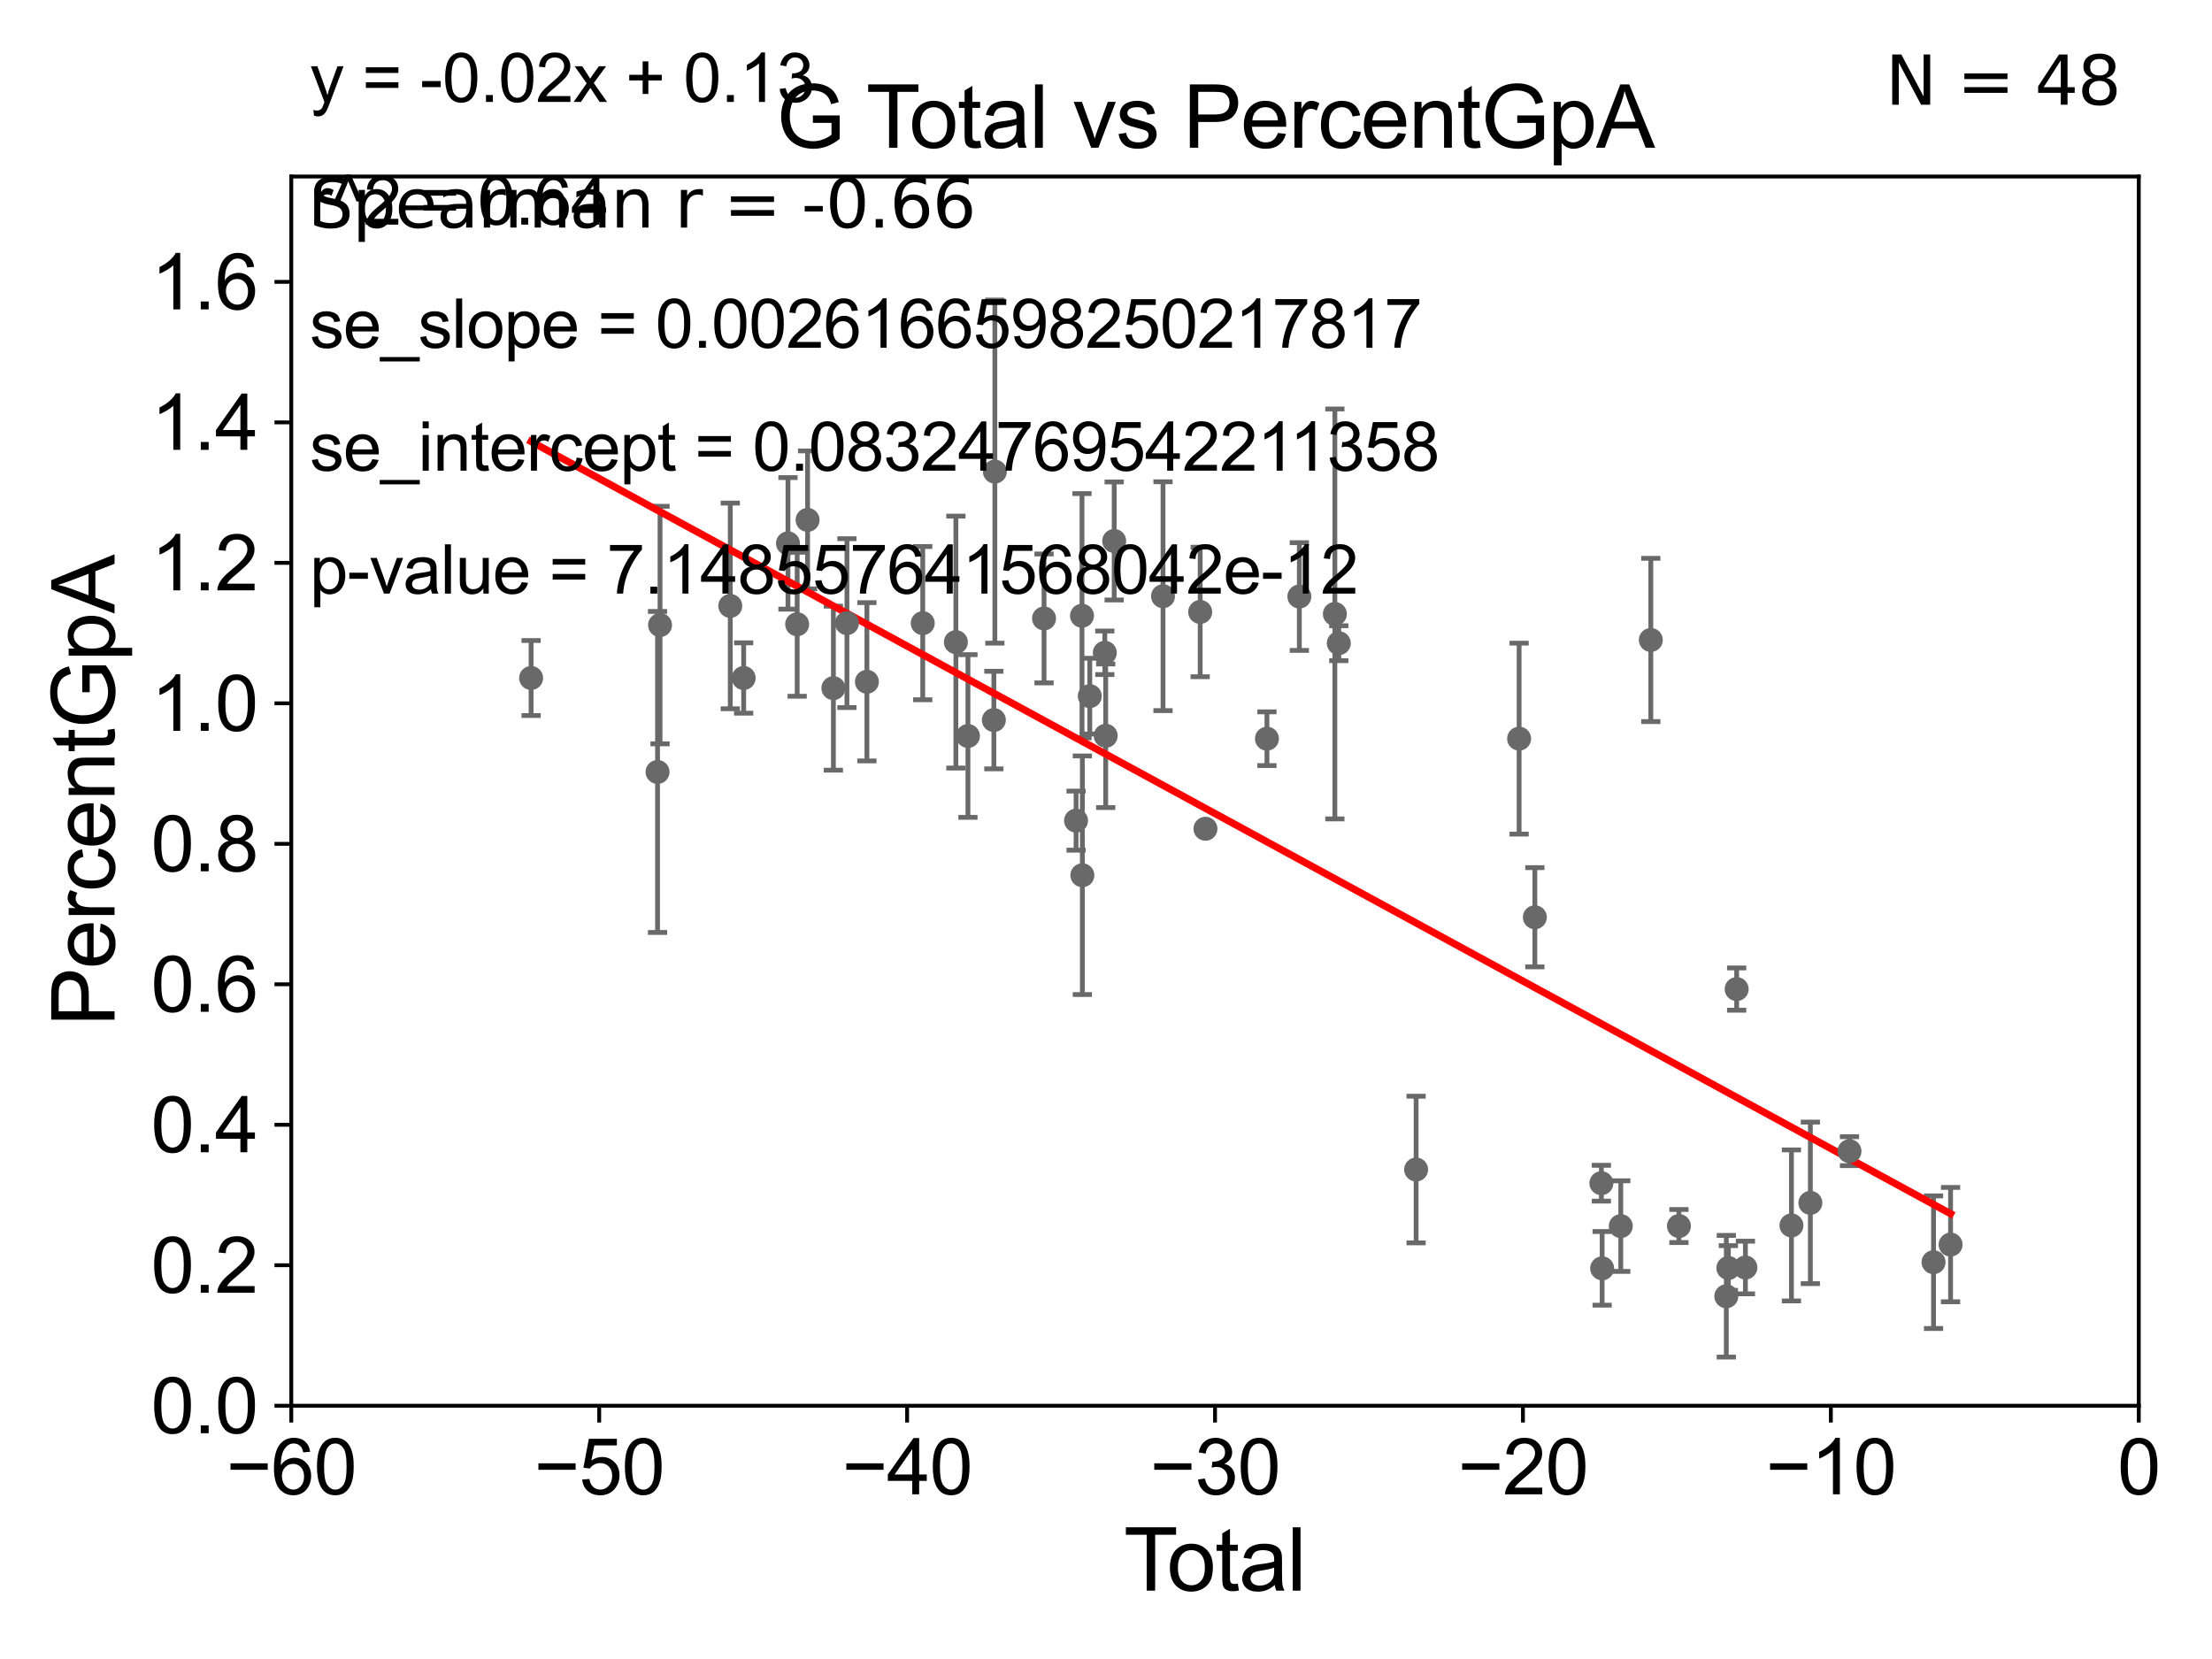 <?xml version="1.0" encoding="utf-8" standalone="no"?>
<!DOCTYPE svg PUBLIC "-//W3C//DTD SVG 1.1//EN"
  "http://www.w3.org/Graphics/SVG/1.1/DTD/svg11.dtd">
<svg xmlns:xlink="http://www.w3.org/1999/xlink" width="460.8pt" height="345.6pt" viewBox="0 0 460.8 345.6" xmlns="http://www.w3.org/2000/svg" version="1.1">
 <defs>
  <style type="text/css">*{stroke-linejoin: round; stroke-linecap: butt}</style>
 </defs>
 <g id="figure_1">
  <g id="patch_1">
   <path d="M 0 345.6 
L 460.8 345.6 
L 460.8 0 
L 0 0 
z
" style="fill: #ffffff"/>
  </g>
  <g id="axes_1">
   <g id="patch_2">
    <path d="M 60.68 292.84 
L 445.545 292.84 
L 445.545 36.775 
L 60.68 36.775 
z
" style="fill: #ffffff"/>
   </g>
   <g id="PathCollection_1">
    <defs>
     <path id="md4dae6822f" d="M 0 1.118 
C 0.297 1.118 0.581 1 0.791 0.791 
C 1 0.581 1.118 0.297 1.118 0 
C 1.118 -0.297 1 -0.581 0.791 -0.791 
C 0.581 -1 0.297 -1.118 0 -1.118 
C -0.297 -1.118 -0.581 -1 -0.791 -0.791 
C -1 -0.581 -1.118 -0.297 -1.118 0 
C -1.118 0.297 -1 0.581 -0.791 0.791 
C -0.581 1 -0.297 1.118 0 1.118 
z
" style="stroke: #696969"/>
    </defs>
    <g clip-path="url(#pce5774caf8)">
     <use xlink:href="#md4dae6822f" x="110.639" y="141.24" style="fill: #696969; stroke: #696969"/>
     <use xlink:href="#md4dae6822f" x="251.12" y="172.647" style="fill: #696969; stroke: #696969"/>
     <use xlink:href="#md4dae6822f" x="263.927" y="153.884" style="fill: #696969; stroke: #696969"/>
     <use xlink:href="#md4dae6822f" x="270.68" y="124.27" style="fill: #696969; stroke: #696969"/>
     <use xlink:href="#md4dae6822f" x="278.077" y="127.898" style="fill: #696969; stroke: #696969"/>
     <use xlink:href="#md4dae6822f" x="278.895" y="133.988" style="fill: #696969; stroke: #696969"/>
     <use xlink:href="#md4dae6822f" x="295.001" y="243.637" style="fill: #696969; stroke: #696969"/>
     <use xlink:href="#md4dae6822f" x="316.459" y="153.873" style="fill: #696969; stroke: #696969"/>
     <use xlink:href="#md4dae6822f" x="319.74" y="191.082" style="fill: #696969; stroke: #696969"/>
     <use xlink:href="#md4dae6822f" x="333.597" y="246.482" style="fill: #696969; stroke: #696969"/>
     <use xlink:href="#md4dae6822f" x="250.021" y="127.485" style="fill: #696969; stroke: #696969"/>
     <use xlink:href="#md4dae6822f" x="333.756" y="264.219" style="fill: #696969; stroke: #696969"/>
     <use xlink:href="#md4dae6822f" x="343.894" y="133.316" style="fill: #696969; stroke: #696969"/>
     <use xlink:href="#md4dae6822f" x="349.754" y="255.406" style="fill: #696969; stroke: #696969"/>
     <use xlink:href="#md4dae6822f" x="359.623" y="270.034" style="fill: #696969; stroke: #696969"/>
     <use xlink:href="#md4dae6822f" x="360.052" y="264.146" style="fill: #696969; stroke: #696969"/>
     <use xlink:href="#md4dae6822f" x="361.778" y="206.043" style="fill: #696969; stroke: #696969"/>
     <use xlink:href="#md4dae6822f" x="363.603" y="264.045" style="fill: #696969; stroke: #696969"/>
     <use xlink:href="#md4dae6822f" x="373.19" y="255.278" style="fill: #696969; stroke: #696969"/>
     <use xlink:href="#md4dae6822f" x="377.131" y="250.581" style="fill: #696969; stroke: #696969"/>
     <use xlink:href="#md4dae6822f" x="385.283" y="239.809" style="fill: #696969; stroke: #696969"/>
     <use xlink:href="#md4dae6822f" x="337.638" y="255.418" style="fill: #696969; stroke: #696969"/>
     <use xlink:href="#md4dae6822f" x="242.276" y="124.199" style="fill: #696969; stroke: #696969"/>
     <use xlink:href="#md4dae6822f" x="232.107" y="112.694" style="fill: #696969; stroke: #696969"/>
     <use xlink:href="#md4dae6822f" x="230.338" y="153.276" style="fill: #696969; stroke: #696969"/>
     <use xlink:href="#md4dae6822f" x="136.978" y="160.814" style="fill: #696969; stroke: #696969"/>
     <use xlink:href="#md4dae6822f" x="137.5" y="130.211" style="fill: #696969; stroke: #696969"/>
     <use xlink:href="#md4dae6822f" x="152.132" y="126.225" style="fill: #696969; stroke: #696969"/>
     <use xlink:href="#md4dae6822f" x="154.919" y="141.241" style="fill: #696969; stroke: #696969"/>
     <use xlink:href="#md4dae6822f" x="164.15" y="113.195" style="fill: #696969; stroke: #696969"/>
     <use xlink:href="#md4dae6822f" x="166.065" y="130.045" style="fill: #696969; stroke: #696969"/>
     <use xlink:href="#md4dae6822f" x="168.235" y="108.307" style="fill: #696969; stroke: #696969"/>
     <use xlink:href="#md4dae6822f" x="173.61" y="143.356" style="fill: #696969; stroke: #696969"/>
     <use xlink:href="#md4dae6822f" x="176.432" y="129.809" style="fill: #696969; stroke: #696969"/>
     <use xlink:href="#md4dae6822f" x="180.592" y="142.026" style="fill: #696969; stroke: #696969"/>
     <use xlink:href="#md4dae6822f" x="192.225" y="129.815" style="fill: #696969; stroke: #696969"/>
     <use xlink:href="#md4dae6822f" x="199.128" y="133.761" style="fill: #696969; stroke: #696969"/>
     <use xlink:href="#md4dae6822f" x="201.641" y="153.321" style="fill: #696969; stroke: #696969"/>
     <use xlink:href="#md4dae6822f" x="207.04" y="150.001" style="fill: #696969; stroke: #696969"/>
     <use xlink:href="#md4dae6822f" x="207.249" y="98.244" style="fill: #696969; stroke: #696969"/>
     <use xlink:href="#md4dae6822f" x="217.491" y="128.83" style="fill: #696969; stroke: #696969"/>
     <use xlink:href="#md4dae6822f" x="224.162" y="170.955" style="fill: #696969; stroke: #696969"/>
     <use xlink:href="#md4dae6822f" x="225.4" y="128.271" style="fill: #696969; stroke: #696969"/>
     <use xlink:href="#md4dae6822f" x="225.474" y="182.332" style="fill: #696969; stroke: #696969"/>
     <use xlink:href="#md4dae6822f" x="227.023" y="145.017" style="fill: #696969; stroke: #696969"/>
     <use xlink:href="#md4dae6822f" x="230.153" y="135.984" style="fill: #696969; stroke: #696969"/>
     <use xlink:href="#md4dae6822f" x="402.792" y="262.939" style="fill: #696969; stroke: #696969"/>
     <use xlink:href="#md4dae6822f" x="406.341" y="259.271" style="fill: #696969; stroke: #696969"/>
    </g>
   </g>
   <g id="matplotlib.axis_1">
    <g id="xtick_1">
     <g id="line2d_1">
      <defs>
       <path id="m3f487b21fe" d="M 0 0 
L 0 3.5 
" style="stroke: #000000; stroke-width: 0.8"/>
      </defs>
      <g>
       <use xlink:href="#m3f487b21fe" x="60.68" y="292.84" style="stroke: #000000; stroke-width: 0.8"/>
      </g>
     </g>
     <g id="text_1">
      <!-- −60 -->
      <g transform="translate(47.11 311.293)scale(0.16 -0.16)">
       <defs>
        <path id="ArialMT-2212" d="M 3381 1997 
L 356 1997 
L 356 2522 
L 3381 2522 
L 3381 1997 
z
" transform="scale(0.016)"/>
        <path id="ArialMT-36" d="M 3184 3459 
L 2625 3416 
Q 2550 3747 2413 3897 
Q 2184 4138 1850 4138 
Q 1581 4138 1378 3988 
Q 1113 3794 959 3422 
Q 806 3050 800 2363 
Q 1003 2672 1297 2822 
Q 1591 2972 1913 2972 
Q 2475 2972 2870 2558 
Q 3266 2144 3266 1488 
Q 3266 1056 3080 686 
Q 2894 316 2569 119 
Q 2244 -78 1831 -78 
Q 1128 -78 684 439 
Q 241 956 241 2144 
Q 241 3472 731 4075 
Q 1159 4600 1884 4600 
Q 2425 4600 2770 4297 
Q 3116 3994 3184 3459 
z
M 888 1484 
Q 888 1194 1011 928 
Q 1134 663 1356 523 
Q 1578 384 1822 384 
Q 2178 384 2434 671 
Q 2691 959 2691 1453 
Q 2691 1928 2437 2201 
Q 2184 2475 1800 2475 
Q 1419 2475 1153 2201 
Q 888 1928 888 1484 
z
" transform="scale(0.016)"/>
        <path id="ArialMT-30" d="M 266 2259 
Q 266 3072 433 3567 
Q 600 4063 929 4331 
Q 1259 4600 1759 4600 
Q 2128 4600 2406 4451 
Q 2684 4303 2865 4023 
Q 3047 3744 3150 3342 
Q 3253 2941 3253 2259 
Q 3253 1453 3087 958 
Q 2922 463 2592 192 
Q 2263 -78 1759 -78 
Q 1097 -78 719 397 
Q 266 969 266 2259 
z
M 844 2259 
Q 844 1131 1108 757 
Q 1372 384 1759 384 
Q 2147 384 2411 759 
Q 2675 1134 2675 2259 
Q 2675 3391 2411 3762 
Q 2147 4134 1753 4134 
Q 1366 4134 1134 3806 
Q 844 3388 844 2259 
z
" transform="scale(0.016)"/>
       </defs>
       <use xlink:href="#ArialMT-2212"/>
       <use xlink:href="#ArialMT-36" x="58.398"/>
       <use xlink:href="#ArialMT-30" x="114.014"/>
      </g>
     </g>
    </g>
    <g id="xtick_2">
     <g id="line2d_2">
      <g>
       <use xlink:href="#m3f487b21fe" x="124.824" y="292.84" style="stroke: #000000; stroke-width: 0.8"/>
      </g>
     </g>
     <g id="text_2">
      <!-- −50 -->
      <g transform="translate(111.254 311.293)scale(0.16 -0.16)">
       <defs>
        <path id="ArialMT-35" d="M 266 1200 
L 856 1250 
Q 922 819 1161 601 
Q 1400 384 1738 384 
Q 2144 384 2425 690 
Q 2706 997 2706 1503 
Q 2706 1984 2436 2262 
Q 2166 2541 1728 2541 
Q 1456 2541 1237 2417 
Q 1019 2294 894 2097 
L 366 2166 
L 809 4519 
L 3088 4519 
L 3088 3981 
L 1259 3981 
L 1013 2750 
Q 1425 3038 1878 3038 
Q 2478 3038 2890 2622 
Q 3303 2206 3303 1553 
Q 3303 931 2941 478 
Q 2500 -78 1738 -78 
Q 1113 -78 717 272 
Q 322 622 266 1200 
z
" transform="scale(0.016)"/>
       </defs>
       <use xlink:href="#ArialMT-2212"/>
       <use xlink:href="#ArialMT-35" x="58.398"/>
       <use xlink:href="#ArialMT-30" x="114.014"/>
      </g>
     </g>
    </g>
    <g id="xtick_3">
     <g id="line2d_3">
      <g>
       <use xlink:href="#m3f487b21fe" x="188.968" y="292.84" style="stroke: #000000; stroke-width: 0.8"/>
      </g>
     </g>
     <g id="text_3">
      <!-- −40 -->
      <g transform="translate(175.398 311.293)scale(0.16 -0.16)">
       <defs>
        <path id="ArialMT-34" d="M 2069 0 
L 2069 1097 
L 81 1097 
L 81 1613 
L 2172 4581 
L 2631 4581 
L 2631 1613 
L 3250 1613 
L 3250 1097 
L 2631 1097 
L 2631 0 
L 2069 0 
z
M 2069 1613 
L 2069 3678 
L 634 1613 
L 2069 1613 
z
" transform="scale(0.016)"/>
       </defs>
       <use xlink:href="#ArialMT-2212"/>
       <use xlink:href="#ArialMT-34" x="58.398"/>
       <use xlink:href="#ArialMT-30" x="114.014"/>
      </g>
     </g>
    </g>
    <g id="xtick_4">
     <g id="line2d_4">
      <g>
       <use xlink:href="#m3f487b21fe" x="253.113" y="292.84" style="stroke: #000000; stroke-width: 0.8"/>
      </g>
     </g>
     <g id="text_4">
      <!-- −30 -->
      <g transform="translate(239.542 311.293)scale(0.16 -0.16)">
       <defs>
        <path id="ArialMT-33" d="M 269 1209 
L 831 1284 
Q 928 806 1161 595 
Q 1394 384 1728 384 
Q 2125 384 2398 659 
Q 2672 934 2672 1341 
Q 2672 1728 2419 1979 
Q 2166 2231 1775 2231 
Q 1616 2231 1378 2169 
L 1441 2663 
Q 1497 2656 1531 2656 
Q 1891 2656 2178 2843 
Q 2466 3031 2466 3422 
Q 2466 3731 2256 3934 
Q 2047 4138 1716 4138 
Q 1388 4138 1169 3931 
Q 950 3725 888 3313 
L 325 3413 
Q 428 3978 793 4289 
Q 1159 4600 1703 4600 
Q 2078 4600 2393 4439 
Q 2709 4278 2876 4000 
Q 3044 3722 3044 3409 
Q 3044 3113 2884 2869 
Q 2725 2625 2413 2481 
Q 2819 2388 3044 2092 
Q 3269 1797 3269 1353 
Q 3269 753 2831 336 
Q 2394 -81 1725 -81 
Q 1122 -81 723 278 
Q 325 638 269 1209 
z
" transform="scale(0.016)"/>
       </defs>
       <use xlink:href="#ArialMT-2212"/>
       <use xlink:href="#ArialMT-33" x="58.398"/>
       <use xlink:href="#ArialMT-30" x="114.014"/>
      </g>
     </g>
    </g>
    <g id="xtick_5">
     <g id="line2d_5">
      <g>
       <use xlink:href="#m3f487b21fe" x="317.257" y="292.84" style="stroke: #000000; stroke-width: 0.8"/>
      </g>
     </g>
     <g id="text_5">
      <!-- −20 -->
      <g transform="translate(303.687 311.293)scale(0.16 -0.16)">
       <defs>
        <path id="ArialMT-32" d="M 3222 541 
L 3222 0 
L 194 0 
Q 188 203 259 391 
Q 375 700 629 1000 
Q 884 1300 1366 1694 
Q 2113 2306 2375 2664 
Q 2638 3022 2638 3341 
Q 2638 3675 2398 3904 
Q 2159 4134 1775 4134 
Q 1369 4134 1125 3890 
Q 881 3647 878 3216 
L 300 3275 
Q 359 3922 746 4261 
Q 1134 4600 1788 4600 
Q 2447 4600 2831 4234 
Q 3216 3869 3216 3328 
Q 3216 3053 3103 2787 
Q 2991 2522 2730 2228 
Q 2469 1934 1863 1422 
Q 1356 997 1212 845 
Q 1069 694 975 541 
L 3222 541 
z
" transform="scale(0.016)"/>
       </defs>
       <use xlink:href="#ArialMT-2212"/>
       <use xlink:href="#ArialMT-32" x="58.398"/>
       <use xlink:href="#ArialMT-30" x="114.014"/>
      </g>
     </g>
    </g>
    <g id="xtick_6">
     <g id="line2d_6">
      <g>
       <use xlink:href="#m3f487b21fe" x="381.401" y="292.84" style="stroke: #000000; stroke-width: 0.8"/>
      </g>
     </g>
     <g id="text_6">
      <!-- −10 -->
      <g transform="translate(367.831 311.293)scale(0.16 -0.16)">
       <defs>
        <path id="ArialMT-31" d="M 2384 0 
L 1822 0 
L 1822 3584 
Q 1619 3391 1289 3197 
Q 959 3003 697 2906 
L 697 3450 
Q 1169 3672 1522 3987 
Q 1875 4303 2022 4600 
L 2384 4600 
L 2384 0 
z
" transform="scale(0.016)"/>
       </defs>
       <use xlink:href="#ArialMT-2212"/>
       <use xlink:href="#ArialMT-31" x="58.398"/>
       <use xlink:href="#ArialMT-30" x="114.014"/>
      </g>
     </g>
    </g>
    <g id="xtick_7">
     <g id="line2d_7">
      <g>
       <use xlink:href="#m3f487b21fe" x="445.545" y="292.84" style="stroke: #000000; stroke-width: 0.8"/>
      </g>
     </g>
     <g id="text_7">
      <!-- 0 -->
      <g transform="translate(441.096 311.293)scale(0.16 -0.16)">
       <use xlink:href="#ArialMT-30"/>
      </g>
     </g>
    </g>
    <g id="text_8">
     <!-- Total -->
     <g transform="translate(234.107 331.357)scale(0.18 -0.18)">
      <defs>
       <path id="ArialMT-54" d="M 1659 0 
L 1659 4041 
L 150 4041 
L 150 4581 
L 3781 4581 
L 3781 4041 
L 2266 4041 
L 2266 0 
L 1659 0 
z
" transform="scale(0.016)"/>
       <path id="ArialMT-6f" d="M 213 1659 
Q 213 2581 725 3025 
Q 1153 3394 1769 3394 
Q 2453 3394 2887 2945 
Q 3322 2497 3322 1706 
Q 3322 1066 3130 698 
Q 2938 331 2570 128 
Q 2203 -75 1769 -75 
Q 1072 -75 642 372 
Q 213 819 213 1659 
z
M 791 1659 
Q 791 1022 1069 705 
Q 1347 388 1769 388 
Q 2188 388 2466 706 
Q 2744 1025 2744 1678 
Q 2744 2294 2464 2611 
Q 2184 2928 1769 2928 
Q 1347 2928 1069 2612 
Q 791 2297 791 1659 
z
" transform="scale(0.016)"/>
       <path id="ArialMT-74" d="M 1650 503 
L 1731 6 
Q 1494 -44 1306 -44 
Q 1000 -44 831 53 
Q 663 150 594 308 
Q 525 466 525 972 
L 525 2881 
L 113 2881 
L 113 3319 
L 525 3319 
L 525 4141 
L 1084 4478 
L 1084 3319 
L 1650 3319 
L 1650 2881 
L 1084 2881 
L 1084 941 
Q 1084 700 1114 631 
Q 1144 563 1211 522 
Q 1278 481 1403 481 
Q 1497 481 1650 503 
z
" transform="scale(0.016)"/>
       <path id="ArialMT-61" d="M 2588 409 
Q 2275 144 1986 34 
Q 1697 -75 1366 -75 
Q 819 -75 525 192 
Q 231 459 231 875 
Q 231 1119 342 1320 
Q 453 1522 633 1644 
Q 813 1766 1038 1828 
Q 1203 1872 1538 1913 
Q 2219 1994 2541 2106 
Q 2544 2222 2544 2253 
Q 2544 2597 2384 2738 
Q 2169 2928 1744 2928 
Q 1347 2928 1158 2789 
Q 969 2650 878 2297 
L 328 2372 
Q 403 2725 575 2942 
Q 747 3159 1072 3276 
Q 1397 3394 1825 3394 
Q 2250 3394 2515 3294 
Q 2781 3194 2906 3042 
Q 3031 2891 3081 2659 
Q 3109 2516 3109 2141 
L 3109 1391 
Q 3109 606 3145 398 
Q 3181 191 3288 0 
L 2700 0 
Q 2613 175 2588 409 
z
M 2541 1666 
Q 2234 1541 1622 1453 
Q 1275 1403 1131 1340 
Q 988 1278 909 1158 
Q 831 1038 831 891 
Q 831 666 1001 516 
Q 1172 366 1500 366 
Q 1825 366 2078 508 
Q 2331 650 2450 897 
Q 2541 1088 2541 1459 
L 2541 1666 
z
" transform="scale(0.016)"/>
       <path id="ArialMT-6c" d="M 409 0 
L 409 4581 
L 972 4581 
L 972 0 
L 409 0 
z
" transform="scale(0.016)"/>
      </defs>
      <use xlink:href="#ArialMT-54"/>
      <use xlink:href="#ArialMT-6f" x="49.959"/>
      <use xlink:href="#ArialMT-74" x="105.574"/>
      <use xlink:href="#ArialMT-61" x="133.357"/>
      <use xlink:href="#ArialMT-6c" x="188.973"/>
     </g>
    </g>
   </g>
   <g id="matplotlib.axis_2">
    <g id="ytick_1">
     <g id="line2d_8">
      <defs>
       <path id="mccef1db597" d="M 0 0 
L -3.5 0 
" style="stroke: #000000; stroke-width: 0.8"/>
      </defs>
      <g>
       <use xlink:href="#mccef1db597" x="60.68" y="292.84" style="stroke: #000000; stroke-width: 0.8"/>
      </g>
     </g>
     <g id="text_9">
      <!-- 0.0 -->
      <g transform="translate(31.44 298.566)scale(0.16 -0.16)">
       <defs>
        <path id="ArialMT-2e" d="M 581 0 
L 581 641 
L 1222 641 
L 1222 0 
L 581 0 
z
" transform="scale(0.016)"/>
       </defs>
       <use xlink:href="#ArialMT-30"/>
       <use xlink:href="#ArialMT-2e" x="55.615"/>
       <use xlink:href="#ArialMT-30" x="83.398"/>
      </g>
     </g>
    </g>
    <g id="ytick_2">
     <g id="line2d_9">
      <g>
       <use xlink:href="#mccef1db597" x="60.68" y="263.575" style="stroke: #000000; stroke-width: 0.8"/>
      </g>
     </g>
     <g id="text_10">
      <!-- 0.2 -->
      <g transform="translate(31.44 269.302)scale(0.16 -0.16)">
       <use xlink:href="#ArialMT-30"/>
       <use xlink:href="#ArialMT-2e" x="55.615"/>
       <use xlink:href="#ArialMT-32" x="83.398"/>
      </g>
     </g>
    </g>
    <g id="ytick_3">
     <g id="line2d_10">
      <g>
       <use xlink:href="#mccef1db597" x="60.68" y="234.311" style="stroke: #000000; stroke-width: 0.8"/>
      </g>
     </g>
     <g id="text_11">
      <!-- 0.4 -->
      <g transform="translate(31.44 240.037)scale(0.16 -0.16)">
       <use xlink:href="#ArialMT-30"/>
       <use xlink:href="#ArialMT-2e" x="55.615"/>
       <use xlink:href="#ArialMT-34" x="83.398"/>
      </g>
     </g>
    </g>
    <g id="ytick_4">
     <g id="line2d_11">
      <g>
       <use xlink:href="#mccef1db597" x="60.68" y="205.046" style="stroke: #000000; stroke-width: 0.8"/>
      </g>
     </g>
     <g id="text_12">
      <!-- 0.6 -->
      <g transform="translate(31.44 210.772)scale(0.16 -0.16)">
       <use xlink:href="#ArialMT-30"/>
       <use xlink:href="#ArialMT-2e" x="55.615"/>
       <use xlink:href="#ArialMT-36" x="83.398"/>
      </g>
     </g>
    </g>
    <g id="ytick_5">
     <g id="line2d_12">
      <g>
       <use xlink:href="#mccef1db597" x="60.68" y="175.782" style="stroke: #000000; stroke-width: 0.8"/>
      </g>
     </g>
     <g id="text_13">
      <!-- 0.8 -->
      <g transform="translate(31.44 181.508)scale(0.16 -0.16)">
       <defs>
        <path id="ArialMT-38" d="M 1131 2484 
Q 781 2613 612 2850 
Q 444 3088 444 3419 
Q 444 3919 803 4259 
Q 1163 4600 1759 4600 
Q 2359 4600 2725 4251 
Q 3091 3903 3091 3403 
Q 3091 3084 2923 2848 
Q 2756 2613 2416 2484 
Q 2838 2347 3058 2040 
Q 3278 1734 3278 1309 
Q 3278 722 2862 322 
Q 2447 -78 1769 -78 
Q 1091 -78 675 323 
Q 259 725 259 1325 
Q 259 1772 486 2073 
Q 713 2375 1131 2484 
z
M 1019 3438 
Q 1019 3113 1228 2906 
Q 1438 2700 1772 2700 
Q 2097 2700 2305 2904 
Q 2513 3109 2513 3406 
Q 2513 3716 2298 3927 
Q 2084 4138 1766 4138 
Q 1444 4138 1231 3931 
Q 1019 3725 1019 3438 
z
M 838 1322 
Q 838 1081 952 856 
Q 1066 631 1291 507 
Q 1516 384 1775 384 
Q 2178 384 2440 643 
Q 2703 903 2703 1303 
Q 2703 1709 2433 1975 
Q 2163 2241 1756 2241 
Q 1359 2241 1098 1978 
Q 838 1716 838 1322 
z
" transform="scale(0.016)"/>
       </defs>
       <use xlink:href="#ArialMT-30"/>
       <use xlink:href="#ArialMT-2e" x="55.615"/>
       <use xlink:href="#ArialMT-38" x="83.398"/>
      </g>
     </g>
    </g>
    <g id="ytick_6">
     <g id="line2d_13">
      <g>
       <use xlink:href="#mccef1db597" x="60.68" y="146.517" style="stroke: #000000; stroke-width: 0.8"/>
      </g>
     </g>
     <g id="text_14">
      <!-- 1.0 -->
      <g transform="translate(31.44 152.243)scale(0.16 -0.16)">
       <use xlink:href="#ArialMT-31"/>
       <use xlink:href="#ArialMT-2e" x="55.615"/>
       <use xlink:href="#ArialMT-30" x="83.398"/>
      </g>
     </g>
    </g>
    <g id="ytick_7">
     <g id="line2d_14">
      <g>
       <use xlink:href="#mccef1db597" x="60.68" y="117.252" style="stroke: #000000; stroke-width: 0.8"/>
      </g>
     </g>
     <g id="text_15">
      <!-- 1.2 -->
      <g transform="translate(31.44 122.979)scale(0.16 -0.16)">
       <use xlink:href="#ArialMT-31"/>
       <use xlink:href="#ArialMT-2e" x="55.615"/>
       <use xlink:href="#ArialMT-32" x="83.398"/>
      </g>
     </g>
    </g>
    <g id="ytick_8">
     <g id="line2d_15">
      <g>
       <use xlink:href="#mccef1db597" x="60.68" y="87.988" style="stroke: #000000; stroke-width: 0.8"/>
      </g>
     </g>
     <g id="text_16">
      <!-- 1.4 -->
      <g transform="translate(31.44 93.714)scale(0.16 -0.16)">
       <use xlink:href="#ArialMT-31"/>
       <use xlink:href="#ArialMT-2e" x="55.615"/>
       <use xlink:href="#ArialMT-34" x="83.398"/>
      </g>
     </g>
    </g>
    <g id="ytick_9">
     <g id="line2d_16">
      <g>
       <use xlink:href="#mccef1db597" x="60.68" y="58.723" style="stroke: #000000; stroke-width: 0.8"/>
      </g>
     </g>
     <g id="text_17">
      <!-- 1.6 -->
      <g transform="translate(31.44 64.45)scale(0.16 -0.16)">
       <use xlink:href="#ArialMT-31"/>
       <use xlink:href="#ArialMT-2e" x="55.615"/>
       <use xlink:href="#ArialMT-36" x="83.398"/>
      </g>
     </g>
    </g>
    <g id="text_18">
     <!-- PercentGpA -->
     <g transform="translate(23.863 213.831)rotate(-90)scale(0.18 -0.18)">
      <defs>
       <path id="ArialMT-50" d="M 494 0 
L 494 4581 
L 2222 4581 
Q 2678 4581 2919 4538 
Q 3256 4481 3484 4323 
Q 3713 4166 3852 3881 
Q 3991 3597 3991 3256 
Q 3991 2672 3619 2267 
Q 3247 1863 2275 1863 
L 1100 1863 
L 1100 0 
L 494 0 
z
M 1100 2403 
L 2284 2403 
Q 2872 2403 3119 2622 
Q 3366 2841 3366 3238 
Q 3366 3525 3220 3729 
Q 3075 3934 2838 4000 
Q 2684 4041 2272 4041 
L 1100 4041 
L 1100 2403 
z
" transform="scale(0.016)"/>
       <path id="ArialMT-65" d="M 2694 1069 
L 3275 997 
Q 3138 488 2766 206 
Q 2394 -75 1816 -75 
Q 1088 -75 661 373 
Q 234 822 234 1631 
Q 234 2469 665 2931 
Q 1097 3394 1784 3394 
Q 2450 3394 2872 2941 
Q 3294 2488 3294 1666 
Q 3294 1616 3291 1516 
L 816 1516 
Q 847 969 1125 678 
Q 1403 388 1819 388 
Q 2128 388 2347 550 
Q 2566 713 2694 1069 
z
M 847 1978 
L 2700 1978 
Q 2663 2397 2488 2606 
Q 2219 2931 1791 2931 
Q 1403 2931 1139 2672 
Q 875 2413 847 1978 
z
" transform="scale(0.016)"/>
       <path id="ArialMT-72" d="M 416 0 
L 416 3319 
L 922 3319 
L 922 2816 
Q 1116 3169 1280 3281 
Q 1444 3394 1641 3394 
Q 1925 3394 2219 3213 
L 2025 2691 
Q 1819 2813 1613 2813 
Q 1428 2813 1281 2702 
Q 1134 2591 1072 2394 
Q 978 2094 978 1738 
L 978 0 
L 416 0 
z
" transform="scale(0.016)"/>
       <path id="ArialMT-63" d="M 2588 1216 
L 3141 1144 
Q 3050 572 2676 248 
Q 2303 -75 1759 -75 
Q 1078 -75 664 370 
Q 250 816 250 1647 
Q 250 2184 428 2587 
Q 606 2991 970 3192 
Q 1334 3394 1763 3394 
Q 2303 3394 2647 3120 
Q 2991 2847 3088 2344 
L 2541 2259 
Q 2463 2594 2264 2762 
Q 2066 2931 1784 2931 
Q 1359 2931 1093 2626 
Q 828 2322 828 1663 
Q 828 994 1084 691 
Q 1341 388 1753 388 
Q 2084 388 2306 591 
Q 2528 794 2588 1216 
z
" transform="scale(0.016)"/>
       <path id="ArialMT-6e" d="M 422 0 
L 422 3319 
L 928 3319 
L 928 2847 
Q 1294 3394 1984 3394 
Q 2284 3394 2536 3286 
Q 2788 3178 2913 3003 
Q 3038 2828 3088 2588 
Q 3119 2431 3119 2041 
L 3119 0 
L 2556 0 
L 2556 2019 
Q 2556 2363 2490 2533 
Q 2425 2703 2258 2804 
Q 2091 2906 1866 2906 
Q 1506 2906 1245 2678 
Q 984 2450 984 1813 
L 984 0 
L 422 0 
z
" transform="scale(0.016)"/>
       <path id="ArialMT-47" d="M 2638 1797 
L 2638 2334 
L 4578 2338 
L 4578 638 
Q 4131 281 3656 101 
Q 3181 -78 2681 -78 
Q 2006 -78 1454 211 
Q 903 500 622 1047 
Q 341 1594 341 2269 
Q 341 2938 620 3517 
Q 900 4097 1425 4378 
Q 1950 4659 2634 4659 
Q 3131 4659 3532 4498 
Q 3934 4338 4162 4050 
Q 4391 3763 4509 3300 
L 3963 3150 
Q 3859 3500 3706 3700 
Q 3553 3900 3268 4020 
Q 2984 4141 2638 4141 
Q 2222 4141 1919 4014 
Q 1616 3888 1430 3681 
Q 1244 3475 1141 3228 
Q 966 2803 966 2306 
Q 966 1694 1177 1281 
Q 1388 869 1791 669 
Q 2194 469 2647 469 
Q 3041 469 3416 620 
Q 3791 772 3984 944 
L 3984 1797 
L 2638 1797 
z
" transform="scale(0.016)"/>
       <path id="ArialMT-70" d="M 422 -1272 
L 422 3319 
L 934 3319 
L 934 2888 
Q 1116 3141 1344 3267 
Q 1572 3394 1897 3394 
Q 2322 3394 2647 3175 
Q 2972 2956 3137 2557 
Q 3303 2159 3303 1684 
Q 3303 1175 3120 767 
Q 2938 359 2589 142 
Q 2241 -75 1856 -75 
Q 1575 -75 1351 44 
Q 1128 163 984 344 
L 984 -1272 
L 422 -1272 
z
M 931 1641 
Q 931 1000 1190 694 
Q 1450 388 1819 388 
Q 2194 388 2461 705 
Q 2728 1022 2728 1688 
Q 2728 2322 2467 2637 
Q 2206 2953 1844 2953 
Q 1484 2953 1207 2617 
Q 931 2281 931 1641 
z
" transform="scale(0.016)"/>
       <path id="ArialMT-41" d="M -9 0 
L 1750 4581 
L 2403 4581 
L 4278 0 
L 3588 0 
L 3053 1388 
L 1138 1388 
L 634 0 
L -9 0 
z
M 1313 1881 
L 2866 1881 
L 2388 3150 
Q 2169 3728 2063 4100 
Q 1975 3659 1816 3225 
L 1313 1881 
z
" transform="scale(0.016)"/>
      </defs>
      <use xlink:href="#ArialMT-50"/>
      <use xlink:href="#ArialMT-65" x="66.699"/>
      <use xlink:href="#ArialMT-72" x="122.314"/>
      <use xlink:href="#ArialMT-63" x="155.615"/>
      <use xlink:href="#ArialMT-65" x="205.615"/>
      <use xlink:href="#ArialMT-6e" x="261.23"/>
      <use xlink:href="#ArialMT-74" x="316.846"/>
      <use xlink:href="#ArialMT-47" x="344.629"/>
      <use xlink:href="#ArialMT-70" x="422.412"/>
      <use xlink:href="#ArialMT-41" x="478.027"/>
     </g>
    </g>
   </g>
   <g id="LineCollection_1">
    <path d="M 110.639 149.056 
L 110.639 133.425 
" clip-path="url(#pce5774caf8)" style="fill: none; stroke: #696969"/>
    <path d="M 251.12 173.156 
L 251.12 172.138 
" clip-path="url(#pce5774caf8)" style="fill: none; stroke: #696969"/>
    <path d="M 263.927 159.478 
L 263.927 148.29 
" clip-path="url(#pce5774caf8)" style="fill: none; stroke: #696969"/>
    <path d="M 270.68 135.492 
L 270.68 113.048 
" clip-path="url(#pce5774caf8)" style="fill: none; stroke: #696969"/>
    <path d="M 278.077 170.595 
L 278.077 85.201 
" clip-path="url(#pce5774caf8)" style="fill: none; stroke: #696969"/>
    <path d="M 278.895 137.624 
L 278.895 130.353 
" clip-path="url(#pce5774caf8)" style="fill: none; stroke: #696969"/>
    <path d="M 295.001 258.912 
L 295.001 228.361 
" clip-path="url(#pce5774caf8)" style="fill: none; stroke: #696969"/>
    <path d="M 316.459 173.761 
L 316.459 133.985 
" clip-path="url(#pce5774caf8)" style="fill: none; stroke: #696969"/>
    <path d="M 319.74 201.42 
L 319.74 180.744 
" clip-path="url(#pce5774caf8)" style="fill: none; stroke: #696969"/>
    <path d="M 333.597 250.215 
L 333.597 242.748 
" clip-path="url(#pce5774caf8)" style="fill: none; stroke: #696969"/>
    <path d="M 250.021 140.978 
L 250.021 113.992 
" clip-path="url(#pce5774caf8)" style="fill: none; stroke: #696969"/>
    <path d="M 333.756 271.889 
L 333.756 256.548 
" clip-path="url(#pce5774caf8)" style="fill: none; stroke: #696969"/>
    <path d="M 343.894 150.319 
L 343.894 116.313 
" clip-path="url(#pce5774caf8)" style="fill: none; stroke: #696969"/>
    <path d="M 349.754 258.849 
L 349.754 251.962 
" clip-path="url(#pce5774caf8)" style="fill: none; stroke: #696969"/>
    <path d="M 359.623 282.705 
L 359.623 257.362 
" clip-path="url(#pce5774caf8)" style="fill: none; stroke: #696969"/>
    <path d="M 360.052 268.803 
L 360.052 259.488 
" clip-path="url(#pce5774caf8)" style="fill: none; stroke: #696969"/>
    <path d="M 361.778 210.445 
L 361.778 201.642 
" clip-path="url(#pce5774caf8)" style="fill: none; stroke: #696969"/>
    <path d="M 363.603 269.528 
L 363.603 258.562 
" clip-path="url(#pce5774caf8)" style="fill: none; stroke: #696969"/>
    <path d="M 373.19 271.005 
L 373.19 239.552 
" clip-path="url(#pce5774caf8)" style="fill: none; stroke: #696969"/>
    <path d="M 377.131 267.408 
L 377.131 233.754 
" clip-path="url(#pce5774caf8)" style="fill: none; stroke: #696969"/>
    <path d="M 385.283 242.825 
L 385.283 236.793 
" clip-path="url(#pce5774caf8)" style="fill: none; stroke: #696969"/>
    <path d="M 337.638 264.856 
L 337.638 245.979 
" clip-path="url(#pce5774caf8)" style="fill: none; stroke: #696969"/>
    <path d="M 242.276 148.034 
L 242.276 100.364 
" clip-path="url(#pce5774caf8)" style="fill: none; stroke: #696969"/>
    <path d="M 232.107 124.987 
L 232.107 100.401 
" clip-path="url(#pce5774caf8)" style="fill: none; stroke: #696969"/>
    <path d="M 230.338 168.229 
L 230.338 138.323 
" clip-path="url(#pce5774caf8)" style="fill: none; stroke: #696969"/>
    <path d="M 136.978 194.248 
L 136.978 127.379 
" clip-path="url(#pce5774caf8)" style="fill: none; stroke: #696969"/>
    <path d="M 137.5 154.95 
L 137.5 105.473 
" clip-path="url(#pce5774caf8)" style="fill: none; stroke: #696969"/>
    <path d="M 152.132 147.644 
L 152.132 104.806 
" clip-path="url(#pce5774caf8)" style="fill: none; stroke: #696969"/>
    <path d="M 154.919 148.57 
L 154.919 133.913 
" clip-path="url(#pce5774caf8)" style="fill: none; stroke: #696969"/>
    <path d="M 164.15 126.9 
L 164.15 99.49 
" clip-path="url(#pce5774caf8)" style="fill: none; stroke: #696969"/>
    <path d="M 166.065 145.04 
L 166.065 115.05 
" clip-path="url(#pce5774caf8)" style="fill: none; stroke: #696969"/>
    <path d="M 168.235 122.681 
L 168.235 93.933 
" clip-path="url(#pce5774caf8)" style="fill: none; stroke: #696969"/>
    <path d="M 173.61 160.438 
L 173.61 126.274 
" clip-path="url(#pce5774caf8)" style="fill: none; stroke: #696969"/>
    <path d="M 176.432 147.398 
L 176.432 112.22 
" clip-path="url(#pce5774caf8)" style="fill: none; stroke: #696969"/>
    <path d="M 180.592 158.513 
L 180.592 125.539 
" clip-path="url(#pce5774caf8)" style="fill: none; stroke: #696969"/>
    <path d="M 192.225 145.774 
L 192.225 113.856 
" clip-path="url(#pce5774caf8)" style="fill: none; stroke: #696969"/>
    <path d="M 199.128 160.002 
L 199.128 107.521 
" clip-path="url(#pce5774caf8)" style="fill: none; stroke: #696969"/>
    <path d="M 201.641 170.269 
L 201.641 136.372 
" clip-path="url(#pce5774caf8)" style="fill: none; stroke: #696969"/>
    <path d="M 207.04 160.164 
L 207.04 139.838 
" clip-path="url(#pce5774caf8)" style="fill: none; stroke: #696969"/>
    <path d="M 207.249 133.986 
L 207.249 62.503 
" clip-path="url(#pce5774caf8)" style="fill: none; stroke: #696969"/>
    <path d="M 217.491 142.256 
L 217.491 115.404 
" clip-path="url(#pce5774caf8)" style="fill: none; stroke: #696969"/>
    <path d="M 224.162 177.108 
L 224.162 164.801 
" clip-path="url(#pce5774caf8)" style="fill: none; stroke: #696969"/>
    <path d="M 225.4 153.721 
L 225.4 102.821 
" clip-path="url(#pce5774caf8)" style="fill: none; stroke: #696969"/>
    <path d="M 225.474 207.184 
L 225.474 157.479 
" clip-path="url(#pce5774caf8)" style="fill: none; stroke: #696969"/>
    <path d="M 227.023 152.909 
L 227.023 137.124 
" clip-path="url(#pce5774caf8)" style="fill: none; stroke: #696969"/>
    <path d="M 230.153 140.52 
L 230.153 131.448 
" clip-path="url(#pce5774caf8)" style="fill: none; stroke: #696969"/>
    <path d="M 402.792 276.751 
L 402.792 249.126 
" clip-path="url(#pce5774caf8)" style="fill: none; stroke: #696969"/>
    <path d="M 406.341 271.182 
L 406.341 247.36 
" clip-path="url(#pce5774caf8)" style="fill: none; stroke: #696969"/>
   </g>
   <g id="line2d_17">
    <defs>
     <path id="mff15eafc27" d="M 2 0 
L -2 -0 
" style="stroke: #696969"/>
    </defs>
    <g clip-path="url(#pce5774caf8)">
     <use xlink:href="#mff15eafc27" x="110.639" y="149.056" style="fill: #696969; stroke: #696969"/>
     <use xlink:href="#mff15eafc27" x="251.12" y="173.156" style="fill: #696969; stroke: #696969"/>
     <use xlink:href="#mff15eafc27" x="263.927" y="159.478" style="fill: #696969; stroke: #696969"/>
     <use xlink:href="#mff15eafc27" x="270.68" y="135.492" style="fill: #696969; stroke: #696969"/>
     <use xlink:href="#mff15eafc27" x="278.077" y="170.595" style="fill: #696969; stroke: #696969"/>
     <use xlink:href="#mff15eafc27" x="278.895" y="137.624" style="fill: #696969; stroke: #696969"/>
     <use xlink:href="#mff15eafc27" x="295.001" y="258.912" style="fill: #696969; stroke: #696969"/>
     <use xlink:href="#mff15eafc27" x="316.459" y="173.761" style="fill: #696969; stroke: #696969"/>
     <use xlink:href="#mff15eafc27" x="319.74" y="201.42" style="fill: #696969; stroke: #696969"/>
     <use xlink:href="#mff15eafc27" x="333.597" y="250.215" style="fill: #696969; stroke: #696969"/>
     <use xlink:href="#mff15eafc27" x="250.021" y="140.978" style="fill: #696969; stroke: #696969"/>
     <use xlink:href="#mff15eafc27" x="333.756" y="271.889" style="fill: #696969; stroke: #696969"/>
     <use xlink:href="#mff15eafc27" x="343.894" y="150.319" style="fill: #696969; stroke: #696969"/>
     <use xlink:href="#mff15eafc27" x="349.754" y="258.849" style="fill: #696969; stroke: #696969"/>
     <use xlink:href="#mff15eafc27" x="359.623" y="282.705" style="fill: #696969; stroke: #696969"/>
     <use xlink:href="#mff15eafc27" x="360.052" y="268.803" style="fill: #696969; stroke: #696969"/>
     <use xlink:href="#mff15eafc27" x="361.778" y="210.445" style="fill: #696969; stroke: #696969"/>
     <use xlink:href="#mff15eafc27" x="363.603" y="269.528" style="fill: #696969; stroke: #696969"/>
     <use xlink:href="#mff15eafc27" x="373.19" y="271.005" style="fill: #696969; stroke: #696969"/>
     <use xlink:href="#mff15eafc27" x="377.131" y="267.408" style="fill: #696969; stroke: #696969"/>
     <use xlink:href="#mff15eafc27" x="385.283" y="242.825" style="fill: #696969; stroke: #696969"/>
     <use xlink:href="#mff15eafc27" x="337.638" y="264.856" style="fill: #696969; stroke: #696969"/>
     <use xlink:href="#mff15eafc27" x="242.276" y="148.034" style="fill: #696969; stroke: #696969"/>
     <use xlink:href="#mff15eafc27" x="232.107" y="124.987" style="fill: #696969; stroke: #696969"/>
     <use xlink:href="#mff15eafc27" x="230.338" y="168.229" style="fill: #696969; stroke: #696969"/>
     <use xlink:href="#mff15eafc27" x="136.978" y="194.248" style="fill: #696969; stroke: #696969"/>
     <use xlink:href="#mff15eafc27" x="137.5" y="154.95" style="fill: #696969; stroke: #696969"/>
     <use xlink:href="#mff15eafc27" x="152.132" y="147.644" style="fill: #696969; stroke: #696969"/>
     <use xlink:href="#mff15eafc27" x="154.919" y="148.57" style="fill: #696969; stroke: #696969"/>
     <use xlink:href="#mff15eafc27" x="164.15" y="126.9" style="fill: #696969; stroke: #696969"/>
     <use xlink:href="#mff15eafc27" x="166.065" y="145.04" style="fill: #696969; stroke: #696969"/>
     <use xlink:href="#mff15eafc27" x="168.235" y="122.681" style="fill: #696969; stroke: #696969"/>
     <use xlink:href="#mff15eafc27" x="173.61" y="160.438" style="fill: #696969; stroke: #696969"/>
     <use xlink:href="#mff15eafc27" x="176.432" y="147.398" style="fill: #696969; stroke: #696969"/>
     <use xlink:href="#mff15eafc27" x="180.592" y="158.513" style="fill: #696969; stroke: #696969"/>
     <use xlink:href="#mff15eafc27" x="192.225" y="145.774" style="fill: #696969; stroke: #696969"/>
     <use xlink:href="#mff15eafc27" x="199.128" y="160.002" style="fill: #696969; stroke: #696969"/>
     <use xlink:href="#mff15eafc27" x="201.641" y="170.269" style="fill: #696969; stroke: #696969"/>
     <use xlink:href="#mff15eafc27" x="207.04" y="160.164" style="fill: #696969; stroke: #696969"/>
     <use xlink:href="#mff15eafc27" x="207.249" y="133.986" style="fill: #696969; stroke: #696969"/>
     <use xlink:href="#mff15eafc27" x="217.491" y="142.256" style="fill: #696969; stroke: #696969"/>
     <use xlink:href="#mff15eafc27" x="224.162" y="177.108" style="fill: #696969; stroke: #696969"/>
     <use xlink:href="#mff15eafc27" x="225.4" y="153.721" style="fill: #696969; stroke: #696969"/>
     <use xlink:href="#mff15eafc27" x="225.474" y="207.184" style="fill: #696969; stroke: #696969"/>
     <use xlink:href="#mff15eafc27" x="227.023" y="152.909" style="fill: #696969; stroke: #696969"/>
     <use xlink:href="#mff15eafc27" x="230.153" y="140.52" style="fill: #696969; stroke: #696969"/>
     <use xlink:href="#mff15eafc27" x="402.792" y="276.751" style="fill: #696969; stroke: #696969"/>
     <use xlink:href="#mff15eafc27" x="406.341" y="271.182" style="fill: #696969; stroke: #696969"/>
    </g>
   </g>
   <g id="line2d_18">
    <g clip-path="url(#pce5774caf8)">
     <use xlink:href="#mff15eafc27" x="110.639" y="133.425" style="fill: #696969; stroke: #696969"/>
     <use xlink:href="#mff15eafc27" x="251.12" y="172.138" style="fill: #696969; stroke: #696969"/>
     <use xlink:href="#mff15eafc27" x="263.927" y="148.29" style="fill: #696969; stroke: #696969"/>
     <use xlink:href="#mff15eafc27" x="270.68" y="113.048" style="fill: #696969; stroke: #696969"/>
     <use xlink:href="#mff15eafc27" x="278.077" y="85.201" style="fill: #696969; stroke: #696969"/>
     <use xlink:href="#mff15eafc27" x="278.895" y="130.353" style="fill: #696969; stroke: #696969"/>
     <use xlink:href="#mff15eafc27" x="295.001" y="228.361" style="fill: #696969; stroke: #696969"/>
     <use xlink:href="#mff15eafc27" x="316.459" y="133.985" style="fill: #696969; stroke: #696969"/>
     <use xlink:href="#mff15eafc27" x="319.74" y="180.744" style="fill: #696969; stroke: #696969"/>
     <use xlink:href="#mff15eafc27" x="333.597" y="242.748" style="fill: #696969; stroke: #696969"/>
     <use xlink:href="#mff15eafc27" x="250.021" y="113.992" style="fill: #696969; stroke: #696969"/>
     <use xlink:href="#mff15eafc27" x="333.756" y="256.548" style="fill: #696969; stroke: #696969"/>
     <use xlink:href="#mff15eafc27" x="343.894" y="116.313" style="fill: #696969; stroke: #696969"/>
     <use xlink:href="#mff15eafc27" x="349.754" y="251.962" style="fill: #696969; stroke: #696969"/>
     <use xlink:href="#mff15eafc27" x="359.623" y="257.362" style="fill: #696969; stroke: #696969"/>
     <use xlink:href="#mff15eafc27" x="360.052" y="259.488" style="fill: #696969; stroke: #696969"/>
     <use xlink:href="#mff15eafc27" x="361.778" y="201.642" style="fill: #696969; stroke: #696969"/>
     <use xlink:href="#mff15eafc27" x="363.603" y="258.562" style="fill: #696969; stroke: #696969"/>
     <use xlink:href="#mff15eafc27" x="373.19" y="239.552" style="fill: #696969; stroke: #696969"/>
     <use xlink:href="#mff15eafc27" x="377.131" y="233.754" style="fill: #696969; stroke: #696969"/>
     <use xlink:href="#mff15eafc27" x="385.283" y="236.793" style="fill: #696969; stroke: #696969"/>
     <use xlink:href="#mff15eafc27" x="337.638" y="245.979" style="fill: #696969; stroke: #696969"/>
     <use xlink:href="#mff15eafc27" x="242.276" y="100.364" style="fill: #696969; stroke: #696969"/>
     <use xlink:href="#mff15eafc27" x="232.107" y="100.401" style="fill: #696969; stroke: #696969"/>
     <use xlink:href="#mff15eafc27" x="230.338" y="138.323" style="fill: #696969; stroke: #696969"/>
     <use xlink:href="#mff15eafc27" x="136.978" y="127.379" style="fill: #696969; stroke: #696969"/>
     <use xlink:href="#mff15eafc27" x="137.5" y="105.473" style="fill: #696969; stroke: #696969"/>
     <use xlink:href="#mff15eafc27" x="152.132" y="104.806" style="fill: #696969; stroke: #696969"/>
     <use xlink:href="#mff15eafc27" x="154.919" y="133.913" style="fill: #696969; stroke: #696969"/>
     <use xlink:href="#mff15eafc27" x="164.15" y="99.49" style="fill: #696969; stroke: #696969"/>
     <use xlink:href="#mff15eafc27" x="166.065" y="115.05" style="fill: #696969; stroke: #696969"/>
     <use xlink:href="#mff15eafc27" x="168.235" y="93.933" style="fill: #696969; stroke: #696969"/>
     <use xlink:href="#mff15eafc27" x="173.61" y="126.274" style="fill: #696969; stroke: #696969"/>
     <use xlink:href="#mff15eafc27" x="176.432" y="112.22" style="fill: #696969; stroke: #696969"/>
     <use xlink:href="#mff15eafc27" x="180.592" y="125.539" style="fill: #696969; stroke: #696969"/>
     <use xlink:href="#mff15eafc27" x="192.225" y="113.856" style="fill: #696969; stroke: #696969"/>
     <use xlink:href="#mff15eafc27" x="199.128" y="107.521" style="fill: #696969; stroke: #696969"/>
     <use xlink:href="#mff15eafc27" x="201.641" y="136.372" style="fill: #696969; stroke: #696969"/>
     <use xlink:href="#mff15eafc27" x="207.04" y="139.838" style="fill: #696969; stroke: #696969"/>
     <use xlink:href="#mff15eafc27" x="207.249" y="62.503" style="fill: #696969; stroke: #696969"/>
     <use xlink:href="#mff15eafc27" x="217.491" y="115.404" style="fill: #696969; stroke: #696969"/>
     <use xlink:href="#mff15eafc27" x="224.162" y="164.801" style="fill: #696969; stroke: #696969"/>
     <use xlink:href="#mff15eafc27" x="225.4" y="102.821" style="fill: #696969; stroke: #696969"/>
     <use xlink:href="#mff15eafc27" x="225.474" y="157.479" style="fill: #696969; stroke: #696969"/>
     <use xlink:href="#mff15eafc27" x="227.023" y="137.124" style="fill: #696969; stroke: #696969"/>
     <use xlink:href="#mff15eafc27" x="230.153" y="131.448" style="fill: #696969; stroke: #696969"/>
     <use xlink:href="#mff15eafc27" x="402.792" y="249.126" style="fill: #696969; stroke: #696969"/>
     <use xlink:href="#mff15eafc27" x="406.341" y="247.36" style="fill: #696969; stroke: #696969"/>
    </g>
   </g>
   <g id="line2d_19">
    <path d="M 110.639 91.976 
L 251.12 168.398 
L 263.927 175.365 
L 270.68 179.039 
L 278.077 183.063 
L 278.895 183.508 
L 295.001 192.269 
L 316.459 203.942 
L 319.74 205.728 
L 333.597 213.266 
L 250.021 167.8 
L 333.756 213.352 
L 343.894 218.867 
L 349.754 222.055 
L 359.623 227.424 
L 360.052 227.657 
L 361.778 228.596 
L 363.603 229.589 
L 373.19 234.804 
L 377.131 236.948 
L 385.283 241.383 
L 337.638 215.464 
L 242.276 163.587 
L 232.107 158.055 
L 230.338 157.093 
L 136.978 106.305 
L 137.5 106.589 
L 152.132 114.548 
L 154.919 116.065 
L 164.15 121.086 
L 166.065 122.128 
L 168.235 123.309 
L 173.61 126.233 
L 176.432 127.768 
L 180.592 130.031 
L 192.225 136.359 
L 199.128 140.115 
L 201.641 141.482 
L 207.04 144.419 
L 207.249 144.533 
L 217.491 150.104 
L 224.162 153.733 
L 225.4 154.407 
L 225.474 154.447 
L 227.023 155.29 
L 230.153 156.992 
L 402.792 250.908 
L 406.341 252.839 
" clip-path="url(#pce5774caf8)" style="fill: none; stroke: #ff0000; stroke-width: 1.5; stroke-linecap: square"/>
   </g>
   <g id="line2d_20">
    <defs>
     <path id="mc5eccefa8c" d="M 0 2 
C 0.53 2 1.039 1.789 1.414 1.414 
C 1.789 1.039 2 0.53 2 0 
C 2 -0.53 1.789 -1.039 1.414 -1.414 
C 1.039 -1.789 0.53 -2 0 -2 
C -0.53 -2 -1.039 -1.789 -1.414 -1.414 
C -1.789 -1.039 -2 -0.53 -2 0 
C -2 0.53 -1.789 1.039 -1.414 1.414 
C -1.039 1.789 -0.53 2 0 2 
z
" style="stroke: #696969"/>
    </defs>
    <g clip-path="url(#pce5774caf8)">
     <use xlink:href="#mc5eccefa8c" x="110.639" y="141.24" style="fill: #696969; stroke: #696969"/>
     <use xlink:href="#mc5eccefa8c" x="251.12" y="172.647" style="fill: #696969; stroke: #696969"/>
     <use xlink:href="#mc5eccefa8c" x="263.927" y="153.884" style="fill: #696969; stroke: #696969"/>
     <use xlink:href="#mc5eccefa8c" x="270.68" y="124.27" style="fill: #696969; stroke: #696969"/>
     <use xlink:href="#mc5eccefa8c" x="278.077" y="127.898" style="fill: #696969; stroke: #696969"/>
     <use xlink:href="#mc5eccefa8c" x="278.895" y="133.988" style="fill: #696969; stroke: #696969"/>
     <use xlink:href="#mc5eccefa8c" x="295.001" y="243.637" style="fill: #696969; stroke: #696969"/>
     <use xlink:href="#mc5eccefa8c" x="316.459" y="153.873" style="fill: #696969; stroke: #696969"/>
     <use xlink:href="#mc5eccefa8c" x="319.74" y="191.082" style="fill: #696969; stroke: #696969"/>
     <use xlink:href="#mc5eccefa8c" x="333.597" y="246.482" style="fill: #696969; stroke: #696969"/>
     <use xlink:href="#mc5eccefa8c" x="250.021" y="127.485" style="fill: #696969; stroke: #696969"/>
     <use xlink:href="#mc5eccefa8c" x="333.756" y="264.219" style="fill: #696969; stroke: #696969"/>
     <use xlink:href="#mc5eccefa8c" x="343.894" y="133.316" style="fill: #696969; stroke: #696969"/>
     <use xlink:href="#mc5eccefa8c" x="349.754" y="255.406" style="fill: #696969; stroke: #696969"/>
     <use xlink:href="#mc5eccefa8c" x="359.623" y="270.034" style="fill: #696969; stroke: #696969"/>
     <use xlink:href="#mc5eccefa8c" x="360.052" y="264.146" style="fill: #696969; stroke: #696969"/>
     <use xlink:href="#mc5eccefa8c" x="361.778" y="206.043" style="fill: #696969; stroke: #696969"/>
     <use xlink:href="#mc5eccefa8c" x="363.603" y="264.045" style="fill: #696969; stroke: #696969"/>
     <use xlink:href="#mc5eccefa8c" x="373.19" y="255.278" style="fill: #696969; stroke: #696969"/>
     <use xlink:href="#mc5eccefa8c" x="377.131" y="250.581" style="fill: #696969; stroke: #696969"/>
     <use xlink:href="#mc5eccefa8c" x="385.283" y="239.809" style="fill: #696969; stroke: #696969"/>
     <use xlink:href="#mc5eccefa8c" x="337.638" y="255.418" style="fill: #696969; stroke: #696969"/>
     <use xlink:href="#mc5eccefa8c" x="242.276" y="124.199" style="fill: #696969; stroke: #696969"/>
     <use xlink:href="#mc5eccefa8c" x="232.107" y="112.694" style="fill: #696969; stroke: #696969"/>
     <use xlink:href="#mc5eccefa8c" x="230.338" y="153.276" style="fill: #696969; stroke: #696969"/>
     <use xlink:href="#mc5eccefa8c" x="136.978" y="160.814" style="fill: #696969; stroke: #696969"/>
     <use xlink:href="#mc5eccefa8c" x="137.5" y="130.211" style="fill: #696969; stroke: #696969"/>
     <use xlink:href="#mc5eccefa8c" x="152.132" y="126.225" style="fill: #696969; stroke: #696969"/>
     <use xlink:href="#mc5eccefa8c" x="154.919" y="141.241" style="fill: #696969; stroke: #696969"/>
     <use xlink:href="#mc5eccefa8c" x="164.15" y="113.195" style="fill: #696969; stroke: #696969"/>
     <use xlink:href="#mc5eccefa8c" x="166.065" y="130.045" style="fill: #696969; stroke: #696969"/>
     <use xlink:href="#mc5eccefa8c" x="168.235" y="108.307" style="fill: #696969; stroke: #696969"/>
     <use xlink:href="#mc5eccefa8c" x="173.61" y="143.356" style="fill: #696969; stroke: #696969"/>
     <use xlink:href="#mc5eccefa8c" x="176.432" y="129.809" style="fill: #696969; stroke: #696969"/>
     <use xlink:href="#mc5eccefa8c" x="180.592" y="142.026" style="fill: #696969; stroke: #696969"/>
     <use xlink:href="#mc5eccefa8c" x="192.225" y="129.815" style="fill: #696969; stroke: #696969"/>
     <use xlink:href="#mc5eccefa8c" x="199.128" y="133.761" style="fill: #696969; stroke: #696969"/>
     <use xlink:href="#mc5eccefa8c" x="201.641" y="153.321" style="fill: #696969; stroke: #696969"/>
     <use xlink:href="#mc5eccefa8c" x="207.04" y="150.001" style="fill: #696969; stroke: #696969"/>
     <use xlink:href="#mc5eccefa8c" x="207.249" y="98.244" style="fill: #696969; stroke: #696969"/>
     <use xlink:href="#mc5eccefa8c" x="217.491" y="128.83" style="fill: #696969; stroke: #696969"/>
     <use xlink:href="#mc5eccefa8c" x="224.162" y="170.955" style="fill: #696969; stroke: #696969"/>
     <use xlink:href="#mc5eccefa8c" x="225.4" y="128.271" style="fill: #696969; stroke: #696969"/>
     <use xlink:href="#mc5eccefa8c" x="225.474" y="182.332" style="fill: #696969; stroke: #696969"/>
     <use xlink:href="#mc5eccefa8c" x="227.023" y="145.017" style="fill: #696969; stroke: #696969"/>
     <use xlink:href="#mc5eccefa8c" x="230.153" y="135.984" style="fill: #696969; stroke: #696969"/>
     <use xlink:href="#mc5eccefa8c" x="402.792" y="262.939" style="fill: #696969; stroke: #696969"/>
     <use xlink:href="#mc5eccefa8c" x="406.341" y="259.271" style="fill: #696969; stroke: #696969"/>
    </g>
   </g>
   <g id="patch_3">
    <path d="M 60.68 292.84 
L 60.68 36.775 
" style="fill: none; stroke: #000000; stroke-width: 0.8; stroke-linejoin: miter; stroke-linecap: square"/>
   </g>
   <g id="patch_4">
    <path d="M 445.545 292.84 
L 445.545 36.775 
" style="fill: none; stroke: #000000; stroke-width: 0.8; stroke-linejoin: miter; stroke-linecap: square"/>
   </g>
   <g id="patch_5">
    <path d="M 60.68 292.84 
L 445.545 292.84 
" style="fill: none; stroke: #000000; stroke-width: 0.8; stroke-linejoin: miter; stroke-linecap: square"/>
   </g>
   <g id="patch_6">
    <path d="M 60.68 36.775 
L 445.545 36.775 
" style="fill: none; stroke: #000000; stroke-width: 0.8; stroke-linejoin: miter; stroke-linecap: square"/>
   </g>
   <g id="text_19">
    <!-- N = 48 -->
    <g transform="translate(392.777 21.806)scale(0.14 -0.14)">
     <defs>
      <path id="DejaVuSans-4e" d="M 628 4666 
L 1478 4666 
L 3547 763 
L 3547 4666 
L 4159 4666 
L 4159 0 
L 3309 0 
L 1241 3903 
L 1241 0 
L 628 0 
L 628 4666 
z
" transform="scale(0.016)"/>
      <path id="DejaVuSans-20" transform="scale(0.016)"/>
      <path id="DejaVuSans-3d" d="M 678 2906 
L 4684 2906 
L 4684 2381 
L 678 2381 
L 678 2906 
z
M 678 1631 
L 4684 1631 
L 4684 1100 
L 678 1100 
L 678 1631 
z
" transform="scale(0.016)"/>
      <path id="DejaVuSans-34" d="M 2419 4116 
L 825 1625 
L 2419 1625 
L 2419 4116 
z
M 2253 4666 
L 3047 4666 
L 3047 1625 
L 3713 1625 
L 3713 1100 
L 3047 1100 
L 3047 0 
L 2419 0 
L 2419 1100 
L 313 1100 
L 313 1709 
L 2253 4666 
z
" transform="scale(0.016)"/>
      <path id="DejaVuSans-38" d="M 2034 2216 
Q 1584 2216 1326 1975 
Q 1069 1734 1069 1313 
Q 1069 891 1326 650 
Q 1584 409 2034 409 
Q 2484 409 2743 651 
Q 3003 894 3003 1313 
Q 3003 1734 2745 1975 
Q 2488 2216 2034 2216 
z
M 1403 2484 
Q 997 2584 770 2862 
Q 544 3141 544 3541 
Q 544 4100 942 4425 
Q 1341 4750 2034 4750 
Q 2731 4750 3128 4425 
Q 3525 4100 3525 3541 
Q 3525 3141 3298 2862 
Q 3072 2584 2669 2484 
Q 3125 2378 3379 2068 
Q 3634 1759 3634 1313 
Q 3634 634 3220 271 
Q 2806 -91 2034 -91 
Q 1263 -91 848 271 
Q 434 634 434 1313 
Q 434 1759 690 2068 
Q 947 2378 1403 2484 
z
M 1172 3481 
Q 1172 3119 1398 2916 
Q 1625 2713 2034 2713 
Q 2441 2713 2670 2916 
Q 2900 3119 2900 3481 
Q 2900 3844 2670 4047 
Q 2441 4250 2034 4250 
Q 1625 4250 1398 4047 
Q 1172 3844 1172 3481 
z
" transform="scale(0.016)"/>
     </defs>
     <use xlink:href="#DejaVuSans-4e"/>
     <use xlink:href="#DejaVuSans-20" x="74.805"/>
     <use xlink:href="#DejaVuSans-3d" x="106.592"/>
     <use xlink:href="#DejaVuSans-20" x="190.381"/>
     <use xlink:href="#DejaVuSans-34" x="222.168"/>
     <use xlink:href="#DejaVuSans-38" x="285.791"/>
    </g>
   </g>
   <g id="text_20">
    <!-- Spearman r = -0.66 -->
    <g transform="translate(64.529 47.413)scale(0.14 -0.14)">
     <defs>
      <path id="DejaVuSans-53" d="M 3425 4513 
L 3425 3897 
Q 3066 4069 2747 4153 
Q 2428 4238 2131 4238 
Q 1616 4238 1336 4038 
Q 1056 3838 1056 3469 
Q 1056 3159 1242 3001 
Q 1428 2844 1947 2747 
L 2328 2669 
Q 3034 2534 3370 2195 
Q 3706 1856 3706 1288 
Q 3706 609 3251 259 
Q 2797 -91 1919 -91 
Q 1588 -91 1214 -16 
Q 841 59 441 206 
L 441 856 
Q 825 641 1194 531 
Q 1563 422 1919 422 
Q 2459 422 2753 634 
Q 3047 847 3047 1241 
Q 3047 1584 2836 1778 
Q 2625 1972 2144 2069 
L 1759 2144 
Q 1053 2284 737 2584 
Q 422 2884 422 3419 
Q 422 4038 858 4394 
Q 1294 4750 2059 4750 
Q 2388 4750 2728 4690 
Q 3069 4631 3425 4513 
z
" transform="scale(0.016)"/>
      <path id="DejaVuSans-70" d="M 1159 525 
L 1159 -1331 
L 581 -1331 
L 581 3500 
L 1159 3500 
L 1159 2969 
Q 1341 3281 1617 3432 
Q 1894 3584 2278 3584 
Q 2916 3584 3314 3078 
Q 3713 2572 3713 1747 
Q 3713 922 3314 415 
Q 2916 -91 2278 -91 
Q 1894 -91 1617 61 
Q 1341 213 1159 525 
z
M 3116 1747 
Q 3116 2381 2855 2742 
Q 2594 3103 2138 3103 
Q 1681 3103 1420 2742 
Q 1159 2381 1159 1747 
Q 1159 1113 1420 752 
Q 1681 391 2138 391 
Q 2594 391 2855 752 
Q 3116 1113 3116 1747 
z
" transform="scale(0.016)"/>
      <path id="DejaVuSans-65" d="M 3597 1894 
L 3597 1613 
L 953 1613 
Q 991 1019 1311 708 
Q 1631 397 2203 397 
Q 2534 397 2845 478 
Q 3156 559 3463 722 
L 3463 178 
Q 3153 47 2828 -22 
Q 2503 -91 2169 -91 
Q 1331 -91 842 396 
Q 353 884 353 1716 
Q 353 2575 817 3079 
Q 1281 3584 2069 3584 
Q 2775 3584 3186 3129 
Q 3597 2675 3597 1894 
z
M 3022 2063 
Q 3016 2534 2758 2815 
Q 2500 3097 2075 3097 
Q 1594 3097 1305 2825 
Q 1016 2553 972 2059 
L 3022 2063 
z
" transform="scale(0.016)"/>
      <path id="DejaVuSans-61" d="M 2194 1759 
Q 1497 1759 1228 1600 
Q 959 1441 959 1056 
Q 959 750 1161 570 
Q 1363 391 1709 391 
Q 2188 391 2477 730 
Q 2766 1069 2766 1631 
L 2766 1759 
L 2194 1759 
z
M 3341 1997 
L 3341 0 
L 2766 0 
L 2766 531 
Q 2569 213 2275 61 
Q 1981 -91 1556 -91 
Q 1019 -91 701 211 
Q 384 513 384 1019 
Q 384 1609 779 1909 
Q 1175 2209 1959 2209 
L 2766 2209 
L 2766 2266 
Q 2766 2663 2505 2880 
Q 2244 3097 1772 3097 
Q 1472 3097 1187 3025 
Q 903 2953 641 2809 
L 641 3341 
Q 956 3463 1253 3523 
Q 1550 3584 1831 3584 
Q 2591 3584 2966 3190 
Q 3341 2797 3341 1997 
z
" transform="scale(0.016)"/>
      <path id="DejaVuSans-72" d="M 2631 2963 
Q 2534 3019 2420 3045 
Q 2306 3072 2169 3072 
Q 1681 3072 1420 2755 
Q 1159 2438 1159 1844 
L 1159 0 
L 581 0 
L 581 3500 
L 1159 3500 
L 1159 2956 
Q 1341 3275 1631 3429 
Q 1922 3584 2338 3584 
Q 2397 3584 2469 3576 
Q 2541 3569 2628 3553 
L 2631 2963 
z
" transform="scale(0.016)"/>
      <path id="DejaVuSans-6d" d="M 3328 2828 
Q 3544 3216 3844 3400 
Q 4144 3584 4550 3584 
Q 5097 3584 5394 3201 
Q 5691 2819 5691 2113 
L 5691 0 
L 5113 0 
L 5113 2094 
Q 5113 2597 4934 2840 
Q 4756 3084 4391 3084 
Q 3944 3084 3684 2787 
Q 3425 2491 3425 1978 
L 3425 0 
L 2847 0 
L 2847 2094 
Q 2847 2600 2669 2842 
Q 2491 3084 2119 3084 
Q 1678 3084 1418 2786 
Q 1159 2488 1159 1978 
L 1159 0 
L 581 0 
L 581 3500 
L 1159 3500 
L 1159 2956 
Q 1356 3278 1631 3431 
Q 1906 3584 2284 3584 
Q 2666 3584 2933 3390 
Q 3200 3197 3328 2828 
z
" transform="scale(0.016)"/>
      <path id="DejaVuSans-6e" d="M 3513 2113 
L 3513 0 
L 2938 0 
L 2938 2094 
Q 2938 2591 2744 2837 
Q 2550 3084 2163 3084 
Q 1697 3084 1428 2787 
Q 1159 2491 1159 1978 
L 1159 0 
L 581 0 
L 581 3500 
L 1159 3500 
L 1159 2956 
Q 1366 3272 1645 3428 
Q 1925 3584 2291 3584 
Q 2894 3584 3203 3211 
Q 3513 2838 3513 2113 
z
" transform="scale(0.016)"/>
      <path id="DejaVuSans-2d" d="M 313 2009 
L 1997 2009 
L 1997 1497 
L 313 1497 
L 313 2009 
z
" transform="scale(0.016)"/>
      <path id="DejaVuSans-30" d="M 2034 4250 
Q 1547 4250 1301 3770 
Q 1056 3291 1056 2328 
Q 1056 1369 1301 889 
Q 1547 409 2034 409 
Q 2525 409 2770 889 
Q 3016 1369 3016 2328 
Q 3016 3291 2770 3770 
Q 2525 4250 2034 4250 
z
M 2034 4750 
Q 2819 4750 3233 4129 
Q 3647 3509 3647 2328 
Q 3647 1150 3233 529 
Q 2819 -91 2034 -91 
Q 1250 -91 836 529 
Q 422 1150 422 2328 
Q 422 3509 836 4129 
Q 1250 4750 2034 4750 
z
" transform="scale(0.016)"/>
      <path id="DejaVuSans-2e" d="M 684 794 
L 1344 794 
L 1344 0 
L 684 0 
L 684 794 
z
" transform="scale(0.016)"/>
      <path id="DejaVuSans-36" d="M 2113 2584 
Q 1688 2584 1439 2293 
Q 1191 2003 1191 1497 
Q 1191 994 1439 701 
Q 1688 409 2113 409 
Q 2538 409 2786 701 
Q 3034 994 3034 1497 
Q 3034 2003 2786 2293 
Q 2538 2584 2113 2584 
z
M 3366 4563 
L 3366 3988 
Q 3128 4100 2886 4159 
Q 2644 4219 2406 4219 
Q 1781 4219 1451 3797 
Q 1122 3375 1075 2522 
Q 1259 2794 1537 2939 
Q 1816 3084 2150 3084 
Q 2853 3084 3261 2657 
Q 3669 2231 3669 1497 
Q 3669 778 3244 343 
Q 2819 -91 2113 -91 
Q 1303 -91 875 529 
Q 447 1150 447 2328 
Q 447 3434 972 4092 
Q 1497 4750 2381 4750 
Q 2619 4750 2861 4703 
Q 3103 4656 3366 4563 
z
" transform="scale(0.016)"/>
     </defs>
     <use xlink:href="#DejaVuSans-53"/>
     <use xlink:href="#DejaVuSans-70" x="63.477"/>
     <use xlink:href="#DejaVuSans-65" x="126.953"/>
     <use xlink:href="#DejaVuSans-61" x="188.477"/>
     <use xlink:href="#DejaVuSans-72" x="249.756"/>
     <use xlink:href="#DejaVuSans-6d" x="289.119"/>
     <use xlink:href="#DejaVuSans-61" x="386.531"/>
     <use xlink:href="#DejaVuSans-6e" x="447.811"/>
     <use xlink:href="#DejaVuSans-20" x="511.189"/>
     <use xlink:href="#DejaVuSans-72" x="542.977"/>
     <use xlink:href="#DejaVuSans-20" x="584.09"/>
     <use xlink:href="#DejaVuSans-3d" x="615.877"/>
     <use xlink:href="#DejaVuSans-20" x="699.666"/>
     <use xlink:href="#DejaVuSans-2d" x="731.453"/>
     <use xlink:href="#DejaVuSans-30" x="767.537"/>
     <use xlink:href="#DejaVuSans-2e" x="831.16"/>
     <use xlink:href="#DejaVuSans-36" x="862.947"/>
     <use xlink:href="#DejaVuSans-36" x="926.57"/>
    </g>
   </g>
   <g id="text_21">
    <!-- r^2 = 0.64 -->
    <g transform="translate(64.529 46.796)scale(0.14 -0.14)">
     <defs>
      <path id="ArialMT-5e" d="M 747 2156 
L 169 2156 
L 1272 4659 
L 1725 4659 
L 2834 2156 
L 2269 2156 
L 1497 4022 
L 747 2156 
z
" transform="scale(0.016)"/>
      <path id="ArialMT-20" transform="scale(0.016)"/>
      <path id="ArialMT-3d" d="M 3381 2694 
L 356 2694 
L 356 3219 
L 3381 3219 
L 3381 2694 
z
M 3381 1303 
L 356 1303 
L 356 1828 
L 3381 1828 
L 3381 1303 
z
" transform="scale(0.016)"/>
     </defs>
     <use xlink:href="#ArialMT-72"/>
     <use xlink:href="#ArialMT-5e" x="33.301"/>
     <use xlink:href="#ArialMT-32" x="80.225"/>
     <use xlink:href="#ArialMT-20" x="135.84"/>
     <use xlink:href="#ArialMT-3d" x="163.623"/>
     <use xlink:href="#ArialMT-20" x="222.021"/>
     <use xlink:href="#ArialMT-30" x="249.805"/>
     <use xlink:href="#ArialMT-2e" x="305.42"/>
     <use xlink:href="#ArialMT-36" x="333.203"/>
     <use xlink:href="#ArialMT-34" x="388.818"/>
    </g>
   </g>
   <g id="text_22">
    <!-- y = -0.02x + 0.13 -->
    <g transform="translate(64.529 21.231)scale(0.14 -0.14)">
     <defs>
      <path id="ArialMT-79" d="M 397 -1278 
L 334 -750 
Q 519 -800 656 -800 
Q 844 -800 956 -737 
Q 1069 -675 1141 -563 
Q 1194 -478 1313 -144 
Q 1328 -97 1363 -6 
L 103 3319 
L 709 3319 
L 1400 1397 
Q 1534 1031 1641 628 
Q 1738 1016 1872 1384 
L 2581 3319 
L 3144 3319 
L 1881 -56 
Q 1678 -603 1566 -809 
Q 1416 -1088 1222 -1217 
Q 1028 -1347 759 -1347 
Q 597 -1347 397 -1278 
z
" transform="scale(0.016)"/>
      <path id="ArialMT-2d" d="M 203 1375 
L 203 1941 
L 1931 1941 
L 1931 1375 
L 203 1375 
z
" transform="scale(0.016)"/>
      <path id="ArialMT-78" d="M 47 0 
L 1259 1725 
L 138 3319 
L 841 3319 
L 1350 2541 
Q 1494 2319 1581 2169 
Q 1719 2375 1834 2534 
L 2394 3319 
L 3066 3319 
L 1919 1756 
L 3153 0 
L 2463 0 
L 1781 1031 
L 1600 1309 
L 728 0 
L 47 0 
z
" transform="scale(0.016)"/>
      <path id="ArialMT-2b" d="M 1603 741 
L 1603 1997 
L 356 1997 
L 356 2522 
L 1603 2522 
L 1603 3769 
L 2134 3769 
L 2134 2522 
L 3381 2522 
L 3381 1997 
L 2134 1997 
L 2134 741 
L 1603 741 
z
" transform="scale(0.016)"/>
     </defs>
     <use xlink:href="#ArialMT-79"/>
     <use xlink:href="#ArialMT-20" x="50"/>
     <use xlink:href="#ArialMT-3d" x="77.783"/>
     <use xlink:href="#ArialMT-20" x="136.182"/>
     <use xlink:href="#ArialMT-2d" x="163.965"/>
     <use xlink:href="#ArialMT-30" x="197.266"/>
     <use xlink:href="#ArialMT-2e" x="252.881"/>
     <use xlink:href="#ArialMT-30" x="280.664"/>
     <use xlink:href="#ArialMT-32" x="336.279"/>
     <use xlink:href="#ArialMT-78" x="391.895"/>
     <use xlink:href="#ArialMT-20" x="441.895"/>
     <use xlink:href="#ArialMT-2b" x="469.678"/>
     <use xlink:href="#ArialMT-20" x="528.076"/>
     <use xlink:href="#ArialMT-30" x="555.859"/>
     <use xlink:href="#ArialMT-2e" x="611.475"/>
     <use xlink:href="#ArialMT-31" x="639.258"/>
     <use xlink:href="#ArialMT-33" x="694.873"/>
    </g>
   </g>
   <g id="text_23">
    <!-- se_slope = 0.0026166598250217817 -->
    <g transform="translate(64.529 72.444)scale(0.14 -0.14)">
     <defs>
      <path id="ArialMT-73" d="M 197 991 
L 753 1078 
Q 800 744 1014 566 
Q 1228 388 1613 388 
Q 2000 388 2187 545 
Q 2375 703 2375 916 
Q 2375 1106 2209 1216 
Q 2094 1291 1634 1406 
Q 1016 1563 777 1677 
Q 538 1791 414 1992 
Q 291 2194 291 2438 
Q 291 2659 392 2848 
Q 494 3038 669 3163 
Q 800 3259 1026 3326 
Q 1253 3394 1513 3394 
Q 1903 3394 2198 3281 
Q 2494 3169 2634 2976 
Q 2775 2784 2828 2463 
L 2278 2388 
Q 2241 2644 2061 2787 
Q 1881 2931 1553 2931 
Q 1166 2931 1000 2803 
Q 834 2675 834 2503 
Q 834 2394 903 2306 
Q 972 2216 1119 2156 
Q 1203 2125 1616 2013 
Q 2213 1853 2448 1751 
Q 2684 1650 2818 1456 
Q 2953 1263 2953 975 
Q 2953 694 2789 445 
Q 2625 197 2315 61 
Q 2006 -75 1616 -75 
Q 969 -75 630 194 
Q 291 463 197 991 
z
" transform="scale(0.016)"/>
      <path id="ArialMT-5f" d="M -97 -1272 
L -97 -866 
L 3631 -866 
L 3631 -1272 
L -97 -1272 
z
" transform="scale(0.016)"/>
      <path id="ArialMT-39" d="M 350 1059 
L 891 1109 
Q 959 728 1153 556 
Q 1347 384 1650 384 
Q 1909 384 2104 503 
Q 2300 622 2425 820 
Q 2550 1019 2634 1356 
Q 2719 1694 2719 2044 
Q 2719 2081 2716 2156 
Q 2547 1888 2255 1720 
Q 1963 1553 1622 1553 
Q 1053 1553 659 1965 
Q 266 2378 266 3053 
Q 266 3750 677 4175 
Q 1088 4600 1706 4600 
Q 2153 4600 2523 4359 
Q 2894 4119 3086 3673 
Q 3278 3228 3278 2384 
Q 3278 1506 3087 986 
Q 2897 466 2520 194 
Q 2144 -78 1638 -78 
Q 1100 -78 759 220 
Q 419 519 350 1059 
z
M 2653 3081 
Q 2653 3566 2395 3850 
Q 2138 4134 1775 4134 
Q 1400 4134 1122 3828 
Q 844 3522 844 3034 
Q 844 2597 1108 2323 
Q 1372 2050 1759 2050 
Q 2150 2050 2401 2323 
Q 2653 2597 2653 3081 
z
" transform="scale(0.016)"/>
      <path id="ArialMT-37" d="M 303 3981 
L 303 4522 
L 3269 4522 
L 3269 4084 
Q 2831 3619 2401 2847 
Q 1972 2075 1738 1259 
Q 1569 684 1522 0 
L 944 0 
Q 953 541 1156 1306 
Q 1359 2072 1739 2783 
Q 2119 3494 2547 3981 
L 303 3981 
z
" transform="scale(0.016)"/>
     </defs>
     <use xlink:href="#ArialMT-73"/>
     <use xlink:href="#ArialMT-65" x="50"/>
     <use xlink:href="#ArialMT-5f" x="105.615"/>
     <use xlink:href="#ArialMT-73" x="161.23"/>
     <use xlink:href="#ArialMT-6c" x="211.23"/>
     <use xlink:href="#ArialMT-6f" x="233.447"/>
     <use xlink:href="#ArialMT-70" x="289.062"/>
     <use xlink:href="#ArialMT-65" x="344.678"/>
     <use xlink:href="#ArialMT-20" x="400.293"/>
     <use xlink:href="#ArialMT-3d" x="428.076"/>
     <use xlink:href="#ArialMT-20" x="486.475"/>
     <use xlink:href="#ArialMT-30" x="514.258"/>
     <use xlink:href="#ArialMT-2e" x="569.873"/>
     <use xlink:href="#ArialMT-30" x="597.656"/>
     <use xlink:href="#ArialMT-30" x="653.271"/>
     <use xlink:href="#ArialMT-32" x="708.887"/>
     <use xlink:href="#ArialMT-36" x="764.502"/>
     <use xlink:href="#ArialMT-31" x="820.117"/>
     <use xlink:href="#ArialMT-36" x="875.732"/>
     <use xlink:href="#ArialMT-36" x="931.348"/>
     <use xlink:href="#ArialMT-35" x="986.963"/>
     <use xlink:href="#ArialMT-39" x="1042.578"/>
     <use xlink:href="#ArialMT-38" x="1098.193"/>
     <use xlink:href="#ArialMT-32" x="1153.809"/>
     <use xlink:href="#ArialMT-35" x="1209.424"/>
     <use xlink:href="#ArialMT-30" x="1265.039"/>
     <use xlink:href="#ArialMT-32" x="1320.654"/>
     <use xlink:href="#ArialMT-31" x="1376.27"/>
     <use xlink:href="#ArialMT-37" x="1431.885"/>
     <use xlink:href="#ArialMT-38" x="1487.5"/>
     <use xlink:href="#ArialMT-31" x="1543.115"/>
     <use xlink:href="#ArialMT-37" x="1598.73"/>
    </g>
   </g>
   <g id="text_24">
    <!-- se_intercept = 0.08324769542211358 -->
    <g transform="translate(64.529 98.05)scale(0.14 -0.14)">
     <defs>
      <path id="ArialMT-69" d="M 425 3934 
L 425 4581 
L 988 4581 
L 988 3934 
L 425 3934 
z
M 425 0 
L 425 3319 
L 988 3319 
L 988 0 
L 425 0 
z
" transform="scale(0.016)"/>
     </defs>
     <use xlink:href="#ArialMT-73"/>
     <use xlink:href="#ArialMT-65" x="50"/>
     <use xlink:href="#ArialMT-5f" x="105.615"/>
     <use xlink:href="#ArialMT-69" x="161.23"/>
     <use xlink:href="#ArialMT-6e" x="183.447"/>
     <use xlink:href="#ArialMT-74" x="239.062"/>
     <use xlink:href="#ArialMT-65" x="266.846"/>
     <use xlink:href="#ArialMT-72" x="322.461"/>
     <use xlink:href="#ArialMT-63" x="355.762"/>
     <use xlink:href="#ArialMT-65" x="405.762"/>
     <use xlink:href="#ArialMT-70" x="461.377"/>
     <use xlink:href="#ArialMT-74" x="516.992"/>
     <use xlink:href="#ArialMT-20" x="544.775"/>
     <use xlink:href="#ArialMT-3d" x="572.559"/>
     <use xlink:href="#ArialMT-20" x="630.957"/>
     <use xlink:href="#ArialMT-30" x="658.74"/>
     <use xlink:href="#ArialMT-2e" x="714.355"/>
     <use xlink:href="#ArialMT-30" x="742.139"/>
     <use xlink:href="#ArialMT-38" x="797.754"/>
     <use xlink:href="#ArialMT-33" x="853.369"/>
     <use xlink:href="#ArialMT-32" x="908.984"/>
     <use xlink:href="#ArialMT-34" x="964.6"/>
     <use xlink:href="#ArialMT-37" x="1020.215"/>
     <use xlink:href="#ArialMT-36" x="1075.83"/>
     <use xlink:href="#ArialMT-39" x="1131.445"/>
     <use xlink:href="#ArialMT-35" x="1187.061"/>
     <use xlink:href="#ArialMT-34" x="1242.676"/>
     <use xlink:href="#ArialMT-32" x="1298.291"/>
     <use xlink:href="#ArialMT-32" x="1353.906"/>
     <use xlink:href="#ArialMT-31" x="1409.521"/>
     <use xlink:href="#ArialMT-31" x="1457.762"/>
     <use xlink:href="#ArialMT-33" x="1513.377"/>
     <use xlink:href="#ArialMT-35" x="1568.992"/>
     <use xlink:href="#ArialMT-38" x="1624.607"/>
    </g>
   </g>
   <g id="text_25">
    <!-- p-value = 7.148557641568042e-12 -->
    <g transform="translate(64.529 123.657)scale(0.14 -0.14)">
     <defs>
      <path id="ArialMT-76" d="M 1344 0 
L 81 3319 
L 675 3319 
L 1388 1331 
Q 1503 1009 1600 663 
Q 1675 925 1809 1294 
L 2547 3319 
L 3125 3319 
L 1869 0 
L 1344 0 
z
" transform="scale(0.016)"/>
      <path id="ArialMT-75" d="M 2597 0 
L 2597 488 
Q 2209 -75 1544 -75 
Q 1250 -75 995 37 
Q 741 150 617 320 
Q 494 491 444 738 
Q 409 903 409 1263 
L 409 3319 
L 972 3319 
L 972 1478 
Q 972 1038 1006 884 
Q 1059 663 1231 536 
Q 1403 409 1656 409 
Q 1909 409 2131 539 
Q 2353 669 2445 892 
Q 2538 1116 2538 1541 
L 2538 3319 
L 3100 3319 
L 3100 0 
L 2597 0 
z
" transform="scale(0.016)"/>
     </defs>
     <use xlink:href="#ArialMT-70"/>
     <use xlink:href="#ArialMT-2d" x="55.615"/>
     <use xlink:href="#ArialMT-76" x="88.916"/>
     <use xlink:href="#ArialMT-61" x="138.916"/>
     <use xlink:href="#ArialMT-6c" x="194.531"/>
     <use xlink:href="#ArialMT-75" x="216.748"/>
     <use xlink:href="#ArialMT-65" x="272.363"/>
     <use xlink:href="#ArialMT-20" x="327.979"/>
     <use xlink:href="#ArialMT-3d" x="355.762"/>
     <use xlink:href="#ArialMT-20" x="414.16"/>
     <use xlink:href="#ArialMT-37" x="441.943"/>
     <use xlink:href="#ArialMT-2e" x="497.559"/>
     <use xlink:href="#ArialMT-31" x="525.342"/>
     <use xlink:href="#ArialMT-34" x="580.957"/>
     <use xlink:href="#ArialMT-38" x="636.572"/>
     <use xlink:href="#ArialMT-35" x="692.188"/>
     <use xlink:href="#ArialMT-35" x="747.803"/>
     <use xlink:href="#ArialMT-37" x="803.418"/>
     <use xlink:href="#ArialMT-36" x="859.033"/>
     <use xlink:href="#ArialMT-34" x="914.648"/>
     <use xlink:href="#ArialMT-31" x="970.264"/>
     <use xlink:href="#ArialMT-35" x="1025.879"/>
     <use xlink:href="#ArialMT-36" x="1081.494"/>
     <use xlink:href="#ArialMT-38" x="1137.109"/>
     <use xlink:href="#ArialMT-30" x="1192.725"/>
     <use xlink:href="#ArialMT-34" x="1248.34"/>
     <use xlink:href="#ArialMT-32" x="1303.955"/>
     <use xlink:href="#ArialMT-65" x="1359.57"/>
     <use xlink:href="#ArialMT-2d" x="1415.186"/>
     <use xlink:href="#ArialMT-31" x="1448.486"/>
     <use xlink:href="#ArialMT-32" x="1504.102"/>
    </g>
   </g>
   <g id="text_26">
    <!-- G Total vs PercentGpA -->
    <g transform="translate(161.74 30.775)scale(0.18 -0.18)">
     <use xlink:href="#ArialMT-47"/>
     <use xlink:href="#ArialMT-20" x="77.783"/>
     <use xlink:href="#ArialMT-54" x="103.816"/>
     <use xlink:href="#ArialMT-6f" x="153.775"/>
     <use xlink:href="#ArialMT-74" x="209.391"/>
     <use xlink:href="#ArialMT-61" x="237.174"/>
     <use xlink:href="#ArialMT-6c" x="292.789"/>
     <use xlink:href="#ArialMT-20" x="315.006"/>
     <use xlink:href="#ArialMT-76" x="342.789"/>
     <use xlink:href="#ArialMT-73" x="392.789"/>
     <use xlink:href="#ArialMT-20" x="442.789"/>
     <use xlink:href="#ArialMT-50" x="470.572"/>
     <use xlink:href="#ArialMT-65" x="537.271"/>
     <use xlink:href="#ArialMT-72" x="592.887"/>
     <use xlink:href="#ArialMT-63" x="626.188"/>
     <use xlink:href="#ArialMT-65" x="676.188"/>
     <use xlink:href="#ArialMT-6e" x="731.803"/>
     <use xlink:href="#ArialMT-74" x="787.418"/>
     <use xlink:href="#ArialMT-47" x="815.201"/>
     <use xlink:href="#ArialMT-70" x="892.984"/>
     <use xlink:href="#ArialMT-41" x="948.6"/>
    </g>
   </g>
  </g>
 </g>
 <defs>
  <clipPath id="pce5774caf8">
   <rect x="60.68" y="36.775" width="384.865" height="256.065"/>
  </clipPath>
 </defs>
</svg>

